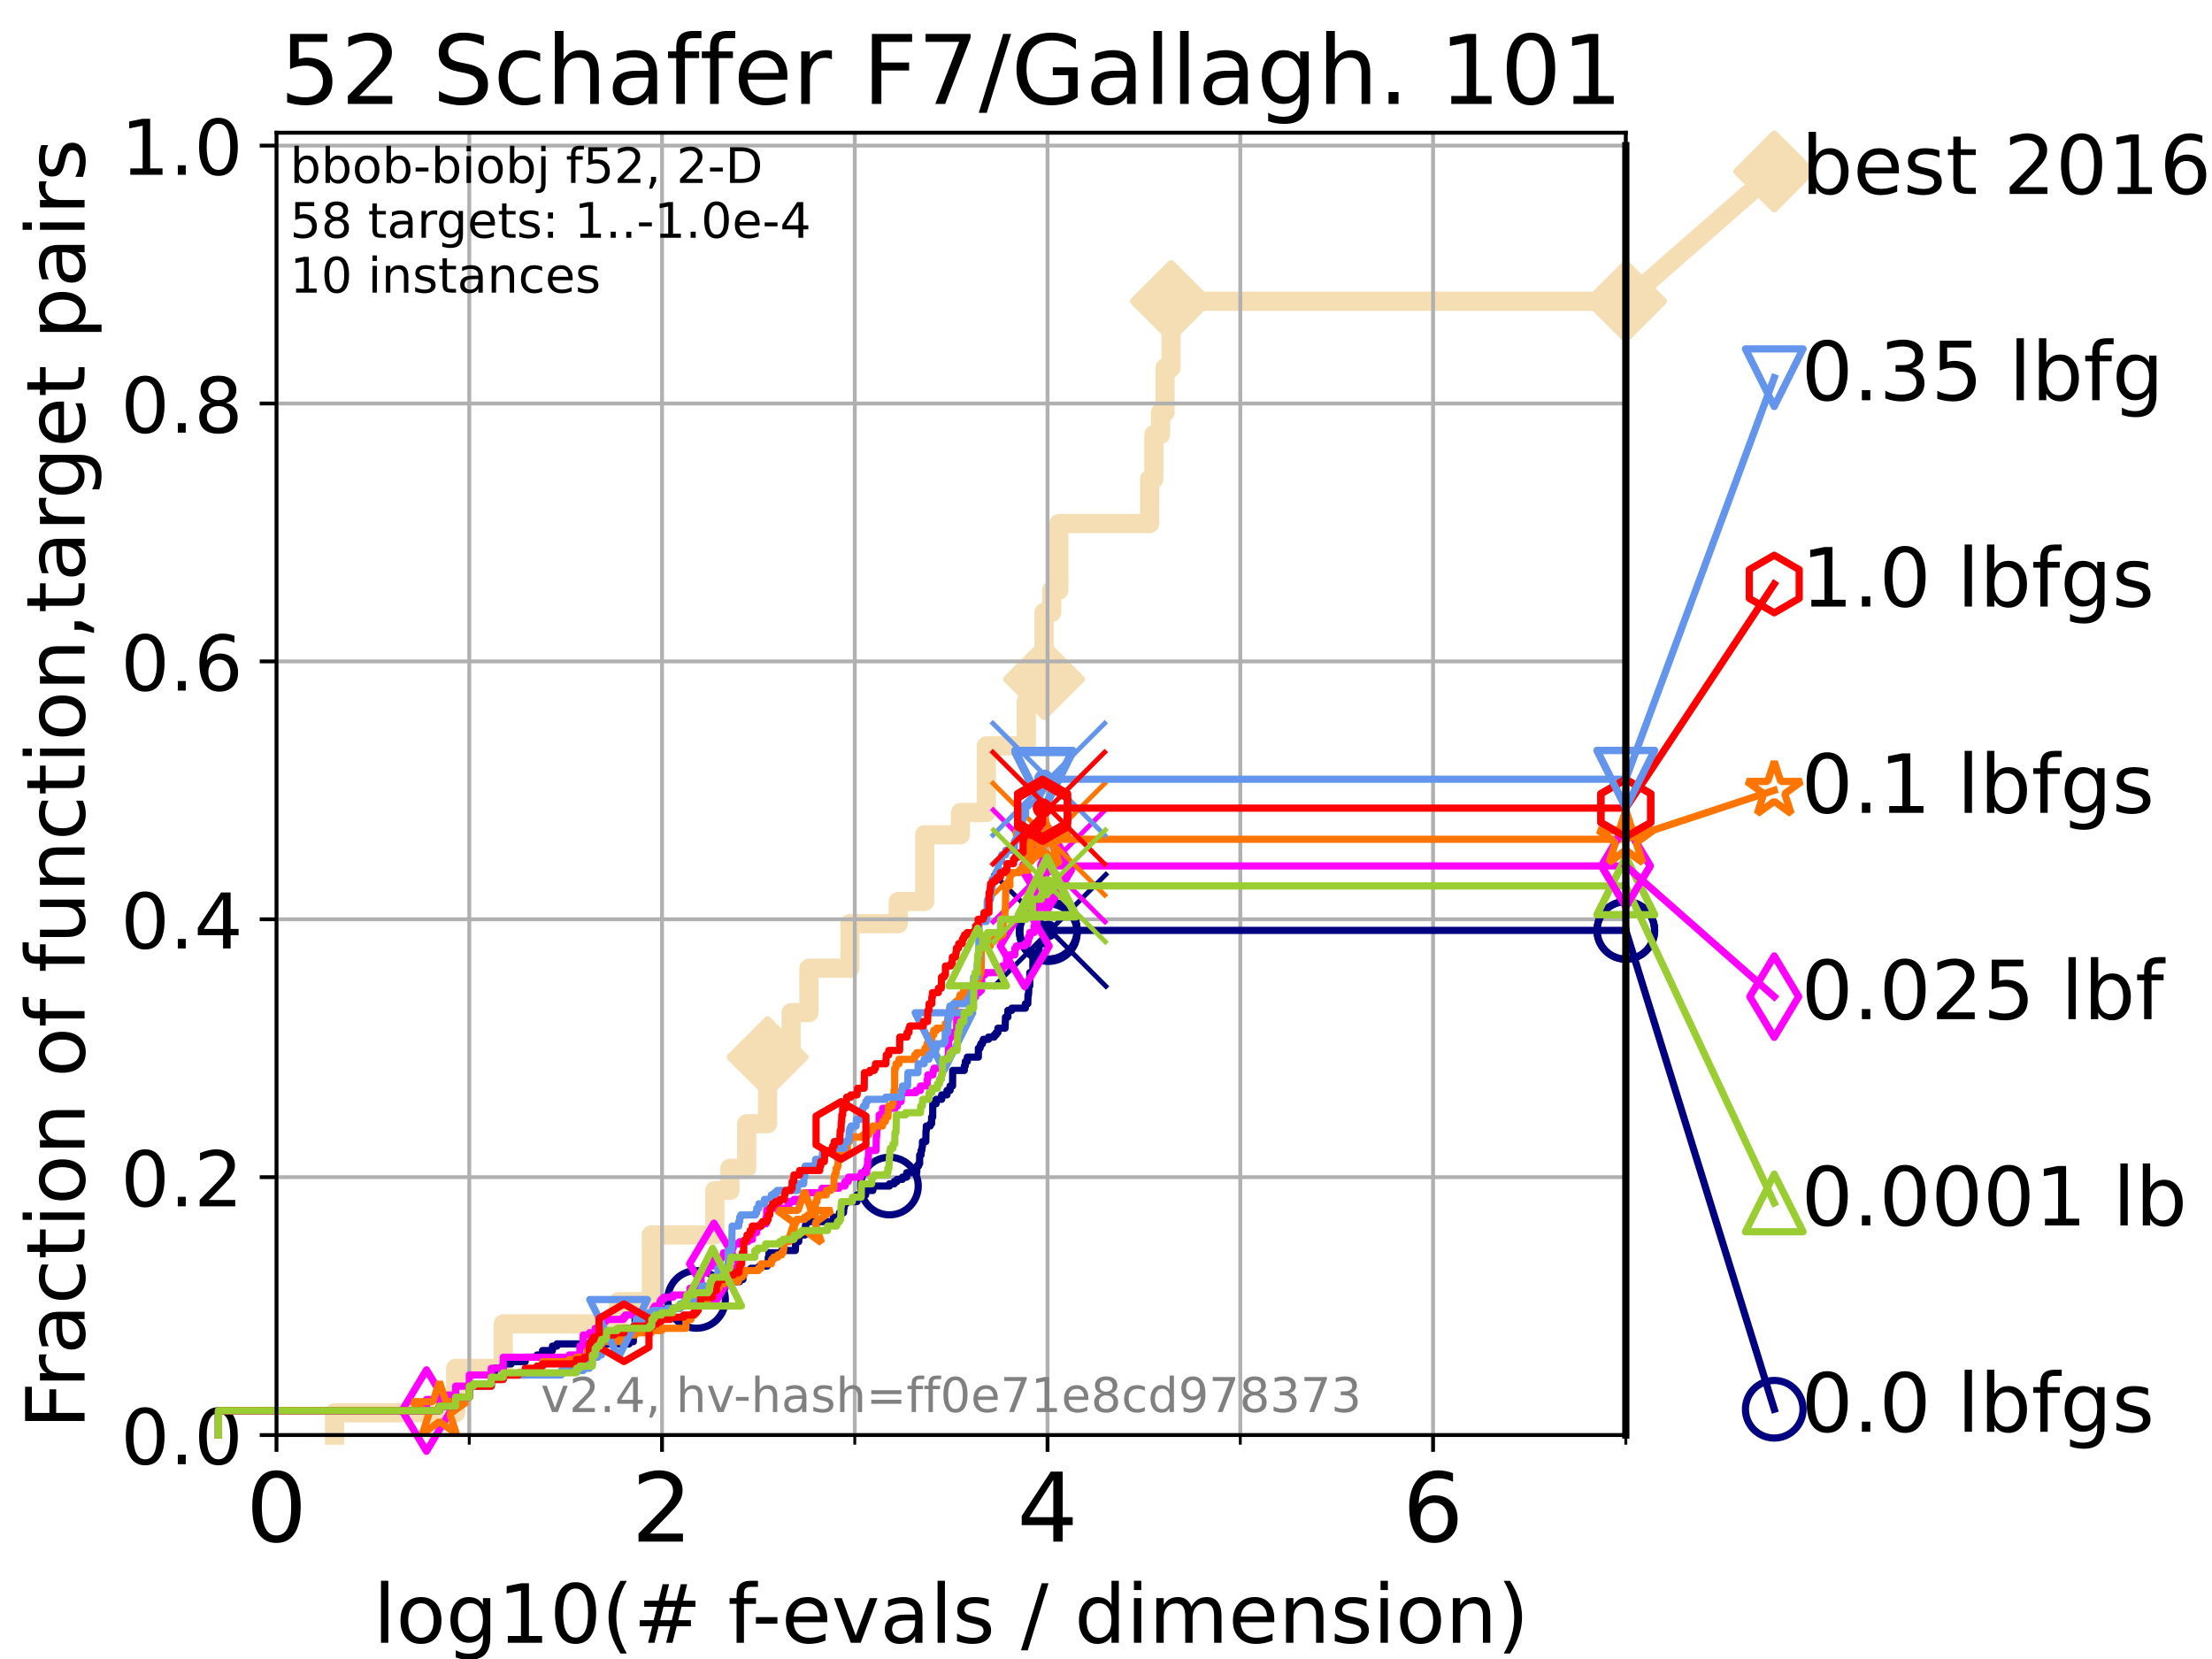 <?xml version="1.0" encoding="utf-8" standalone="no"?>
<!DOCTYPE svg PUBLIC "-//W3C//DTD SVG 1.1//EN"
  "http://www.w3.org/Graphics/SVG/1.1/DTD/svg11.dtd">
<!-- Created with matplotlib (https://matplotlib.org/) -->
<svg height="345.6pt" version="1.1" viewBox="0 0 460.8 345.6" width="460.8pt" xmlns="http://www.w3.org/2000/svg" xmlns:xlink="http://www.w3.org/1999/xlink">
 <defs>
  <style type="text/css">*{stroke-linecap:butt;stroke-linejoin:round;}</style>
 </defs>
 <g id="figure_1">
  <g id="patch_1">
   <path d="M 0 345.6 
L 460.8 345.6 
L 460.8 0 
L 0 0 
z
" style="fill:#ffffff;"/>
  </g>
  <g id="axes_1">
   <g id="patch_2">
    <path d="M 57.6 298.944 
L 338.688 298.944 
L 338.688 27.648 
L 57.6 27.648 
z
" style="fill:#ffffff;"/>
   </g>
   <g id="line2d_1">
    <path d="M 69.688 298.944 
L 69.688 294.313 
L 94.921 294.313 
L 94.921 285.05 
L 104.826 285.05 
L 104.826 275.788 
L 128.856 275.788 
L 128.856 271.157 
L 135.682 271.157 
L 135.682 257.263 
L 148.92 257.263 
L 148.92 248.001 
L 152.053 248.001 
L 152.053 243.37 
L 155.552 243.37 
L 155.552 234.107 
L 159.907 234.107 
L 159.907 220.214 
L 164.806 220.214 
L 164.806 210.951 
L 168.521 210.951 
L 168.521 201.689 
L 177.052 201.689 
L 177.052 192.426 
L 187.119 192.426 
L 187.119 187.795 
L 192.637 187.795 
L 192.637 173.901 
L 200.08 173.901 
L 200.08 169.27 
L 205.469 169.27 
L 205.469 155.377 
L 213.791 155.377 
L 213.791 146.114 
L 215.646 146.114 
L 215.646 141.483 
L 217.489 141.483 
L 217.489 127.589 
L 219.092 127.589 
L 219.092 122.958 
L 220.579 122.958 
L 220.579 109.065 
L 239.49 109.065 
L 239.49 99.802 
L 240.364 99.802 
L 240.364 90.54 
L 241.763 90.54 
L 241.763 85.909 
L 242.7 85.909 
L 242.7 76.646 
L 243.951 76.646 
L 243.951 62.753 
L 338.688 62.753 
" style="fill:none;stroke:#f5deb3;stroke-linecap:square;stroke-width:4;"/>
   </g>
   <g id="line2d_2">
    <defs>
     <path d="M 0 7.778 
L 7.778 0 
L 0 -7.778 
L -7.778 0 
z
" id="m7c7b79025d" style="stroke:#f5deb3;stroke-linejoin:miter;stroke-width:1.5;"/>
    </defs>
    <g>
     <use style="fill:#f5deb3;stroke:#f5deb3;stroke-linejoin:miter;stroke-width:1.5;" x="159.907" xlink:href="#m7c7b79025d" y="220.214"/>
     <use style="fill:#f5deb3;stroke:#f5deb3;stroke-linejoin:miter;stroke-width:1.5;" x="217.489" xlink:href="#m7c7b79025d" y="141.483"/>
     <use style="fill:#f5deb3;stroke:#f5deb3;stroke-linejoin:miter;stroke-width:1.5;" x="243.951" xlink:href="#m7c7b79025d" y="62.753"/>
     <use style="fill:#f5deb3;stroke:#f5deb3;stroke-linejoin:miter;stroke-width:1.5;" x="243.951" xlink:href="#m7c7b79025d" y="62.753"/>
     <use style="fill:#f5deb3;stroke:#f5deb3;stroke-linejoin:miter;stroke-width:1.5;" x="338.688" xlink:href="#m7c7b79025d" y="62.753"/>
    </g>
   </g>
   <g id="line2d_3">
    <path style="fill:none;stroke:#f5deb3;stroke-linecap:square;stroke-width:4;"/>
    <g/>
   </g>
   <g id="line2d_4">
    <path d="M 338.688 62.753 
L 369.608 35.706 
" style="fill:none;stroke:#f5deb3;stroke-linecap:square;stroke-width:4;"/>
    <g>
     <use style="fill:#f5deb3;stroke:#f5deb3;stroke-linejoin:miter;stroke-width:1.5;" x="338.688" xlink:href="#m7c7b79025d" y="62.753"/>
     <use style="fill:#f5deb3;stroke:#f5deb3;stroke-linejoin:miter;stroke-width:1.5;" x="369.608" xlink:href="#m7c7b79025d" y="35.706"/>
    </g>
   </g>
   <g id="matplotlib.axis_1">
    <g id="xtick_1">
     <g id="line2d_5">
      <path clip-path="url(#pad85862ff4)" d="M 57.6 298.944 
L 57.6 27.648 
" style="fill:none;stroke:#b0b0b0;stroke-linecap:square;stroke-width:0.8;"/>
     </g>
     <g id="line2d_6">
      <defs>
       <path d="M 0 0 
L 0 3.5 
" id="mcdfc0cfcea" style="stroke:#000000;stroke-width:0.8;"/>
      </defs>
      <g>
       <use style="stroke:#000000;stroke-width:0.8;" x="57.6" xlink:href="#mcdfc0cfcea" y="298.944"/>
      </g>
     </g>
     <g id="text_1">
      <!-- 0 -->
      <g transform="translate(51.237 321.141)scale(0.2 -0.2)">
       <defs>
        <path d="M 31.781 66.406 
Q 24.172 66.406 20.328 58.906 
Q 16.5 51.422 16.5 36.375 
Q 16.5 21.391 20.328 13.891 
Q 24.172 6.391 31.781 6.391 
Q 39.453 6.391 43.281 13.891 
Q 47.125 21.391 47.125 36.375 
Q 47.125 51.422 43.281 58.906 
Q 39.453 66.406 31.781 66.406 
z
M 31.781 74.219 
Q 44.047 74.219 50.516 64.516 
Q 56.984 54.828 56.984 36.375 
Q 56.984 17.969 50.516 8.266 
Q 44.047 -1.422 31.781 -1.422 
Q 19.531 -1.422 13.062 8.266 
Q 6.594 17.969 6.594 36.375 
Q 6.594 54.828 13.062 64.516 
Q 19.531 74.219 31.781 74.219 
z
" id="DejaVuSans-48"/>
       </defs>
       <use xlink:href="#DejaVuSans-48"/>
      </g>
     </g>
    </g>
    <g id="xtick_2">
     <g id="line2d_7">
      <path clip-path="url(#pad85862ff4)" d="M 137.911 298.944 
L 137.911 27.648 
" style="fill:none;stroke:#b0b0b0;stroke-linecap:square;stroke-width:0.8;"/>
     </g>
     <g id="line2d_8">
      <g>
       <use style="stroke:#000000;stroke-width:0.8;" x="137.911" xlink:href="#mcdfc0cfcea" y="298.944"/>
      </g>
     </g>
     <g id="text_2">
      <!-- 2 -->
      <g transform="translate(131.548 321.141)scale(0.2 -0.2)">
       <defs>
        <path d="M 19.188 8.297 
L 53.609 8.297 
L 53.609 0 
L 7.328 0 
L 7.328 8.297 
Q 12.938 14.109 22.625 23.891 
Q 32.328 33.688 34.812 36.531 
Q 39.547 41.844 41.422 45.531 
Q 43.312 49.219 43.312 52.781 
Q 43.312 58.594 39.234 62.25 
Q 35.156 65.922 28.609 65.922 
Q 23.969 65.922 18.812 64.312 
Q 13.672 62.703 7.812 59.422 
L 7.812 69.391 
Q 13.766 71.781 18.938 73 
Q 24.125 74.219 28.422 74.219 
Q 39.75 74.219 46.484 68.547 
Q 53.219 62.891 53.219 53.422 
Q 53.219 48.922 51.531 44.891 
Q 49.859 40.875 45.406 35.406 
Q 44.188 33.984 37.641 27.219 
Q 31.109 20.453 19.188 8.297 
z
" id="DejaVuSans-50"/>
       </defs>
       <use xlink:href="#DejaVuSans-50"/>
      </g>
     </g>
    </g>
    <g id="xtick_3">
     <g id="line2d_9">
      <path clip-path="url(#pad85862ff4)" d="M 218.222 298.944 
L 218.222 27.648 
" style="fill:none;stroke:#b0b0b0;stroke-linecap:square;stroke-width:0.8;"/>
     </g>
     <g id="line2d_10">
      <g>
       <use style="stroke:#000000;stroke-width:0.8;" x="218.222" xlink:href="#mcdfc0cfcea" y="298.944"/>
      </g>
     </g>
     <g id="text_3">
      <!-- 4 -->
      <g transform="translate(211.859 321.141)scale(0.2 -0.2)">
       <defs>
        <path d="M 37.797 64.312 
L 12.891 25.391 
L 37.797 25.391 
z
M 35.203 72.906 
L 47.609 72.906 
L 47.609 25.391 
L 58.016 25.391 
L 58.016 17.188 
L 47.609 17.188 
L 47.609 0 
L 37.797 0 
L 37.797 17.188 
L 4.891 17.188 
L 4.891 26.703 
z
" id="DejaVuSans-52"/>
       </defs>
       <use xlink:href="#DejaVuSans-52"/>
      </g>
     </g>
    </g>
    <g id="xtick_4">
     <g id="line2d_11">
      <path clip-path="url(#pad85862ff4)" d="M 298.533 298.944 
L 298.533 27.648 
" style="fill:none;stroke:#b0b0b0;stroke-linecap:square;stroke-width:0.8;"/>
     </g>
     <g id="line2d_12">
      <g>
       <use style="stroke:#000000;stroke-width:0.8;" x="298.533" xlink:href="#mcdfc0cfcea" y="298.944"/>
      </g>
     </g>
     <g id="text_4">
      <!-- 6 -->
      <g transform="translate(292.17 321.141)scale(0.2 -0.2)">
       <defs>
        <path d="M 33.016 40.375 
Q 26.375 40.375 22.484 35.828 
Q 18.609 31.297 18.609 23.391 
Q 18.609 15.531 22.484 10.953 
Q 26.375 6.391 33.016 6.391 
Q 39.656 6.391 43.531 10.953 
Q 47.406 15.531 47.406 23.391 
Q 47.406 31.297 43.531 35.828 
Q 39.656 40.375 33.016 40.375 
z
M 52.594 71.297 
L 52.594 62.312 
Q 48.875 64.062 45.094 64.984 
Q 41.312 65.922 37.594 65.922 
Q 27.828 65.922 22.672 59.328 
Q 17.531 52.734 16.797 39.406 
Q 19.672 43.656 24.016 45.922 
Q 28.375 48.188 33.594 48.188 
Q 44.578 48.188 50.953 41.516 
Q 57.328 34.859 57.328 23.391 
Q 57.328 12.156 50.688 5.359 
Q 44.047 -1.422 33.016 -1.422 
Q 20.359 -1.422 13.672 8.266 
Q 6.984 17.969 6.984 36.375 
Q 6.984 53.656 15.188 63.938 
Q 23.391 74.219 37.203 74.219 
Q 40.922 74.219 44.703 73.484 
Q 48.484 72.75 52.594 71.297 
z
" id="DejaVuSans-54"/>
       </defs>
       <use xlink:href="#DejaVuSans-54"/>
      </g>
     </g>
    </g>
    <g id="xtick_5">
     <g id="line2d_13">
      <path clip-path="url(#pad85862ff4)" d="M 97.755 298.944 
L 97.755 27.648 
" style="fill:none;stroke:#b0b0b0;stroke-linecap:square;stroke-width:0.8;"/>
     </g>
     <g id="line2d_14">
      <defs>
       <path d="M 0 0 
L 0 2 
" id="m663a11f144" style="stroke:#000000;stroke-width:0.6;"/>
      </defs>
      <g>
       <use style="stroke:#000000;stroke-width:0.6;" x="97.755" xlink:href="#m663a11f144" y="298.944"/>
      </g>
     </g>
    </g>
    <g id="xtick_6">
     <g id="line2d_15">
      <path clip-path="url(#pad85862ff4)" d="M 178.066 298.944 
L 178.066 27.648 
" style="fill:none;stroke:#b0b0b0;stroke-linecap:square;stroke-width:0.8;"/>
     </g>
     <g id="line2d_16">
      <g>
       <use style="stroke:#000000;stroke-width:0.6;" x="178.066" xlink:href="#m663a11f144" y="298.944"/>
      </g>
     </g>
    </g>
    <g id="xtick_7">
     <g id="line2d_17">
      <path clip-path="url(#pad85862ff4)" d="M 258.377 298.944 
L 258.377 27.648 
" style="fill:none;stroke:#b0b0b0;stroke-linecap:square;stroke-width:0.8;"/>
     </g>
     <g id="line2d_18">
      <g>
       <use style="stroke:#000000;stroke-width:0.6;" x="258.377" xlink:href="#m663a11f144" y="298.944"/>
      </g>
     </g>
    </g>
    <g id="xtick_8">
     <g id="line2d_19">
      <path clip-path="url(#pad85862ff4)" d="M 338.688 298.944 
L 338.688 27.648 
" style="fill:none;stroke:#b0b0b0;stroke-linecap:square;stroke-width:0.8;"/>
     </g>
     <g id="line2d_20">
      <g>
       <use style="stroke:#000000;stroke-width:0.6;" x="338.688" xlink:href="#m663a11f144" y="298.944"/>
      </g>
     </g>
    </g>
    <g id="text_5">
     <!-- log10(# f-evals / dimension) -->
     <g transform="translate(77.764 342.218)scale(0.17 -0.17)">
      <defs>
       <path d="M 9.422 75.984 
L 18.406 75.984 
L 18.406 0 
L 9.422 0 
z
" id="DejaVuSans-108"/>
       <path d="M 30.609 48.391 
Q 23.391 48.391 19.188 42.75 
Q 14.984 37.109 14.984 27.297 
Q 14.984 17.484 19.156 11.844 
Q 23.344 6.203 30.609 6.203 
Q 37.797 6.203 41.984 11.859 
Q 46.188 17.531 46.188 27.297 
Q 46.188 37.016 41.984 42.703 
Q 37.797 48.391 30.609 48.391 
z
M 30.609 56 
Q 42.328 56 49.016 48.375 
Q 55.719 40.766 55.719 27.297 
Q 55.719 13.875 49.016 6.219 
Q 42.328 -1.422 30.609 -1.422 
Q 18.844 -1.422 12.172 6.219 
Q 5.516 13.875 5.516 27.297 
Q 5.516 40.766 12.172 48.375 
Q 18.844 56 30.609 56 
z
" id="DejaVuSans-111"/>
       <path d="M 45.406 27.984 
Q 45.406 37.75 41.375 43.109 
Q 37.359 48.484 30.078 48.484 
Q 22.859 48.484 18.828 43.109 
Q 14.797 37.75 14.797 27.984 
Q 14.797 18.266 18.828 12.891 
Q 22.859 7.516 30.078 7.516 
Q 37.359 7.516 41.375 12.891 
Q 45.406 18.266 45.406 27.984 
z
M 54.391 6.781 
Q 54.391 -7.172 48.188 -13.984 
Q 42 -20.797 29.203 -20.797 
Q 24.469 -20.797 20.266 -20.094 
Q 16.062 -19.391 12.109 -17.922 
L 12.109 -9.188 
Q 16.062 -11.328 19.922 -12.344 
Q 23.781 -13.375 27.781 -13.375 
Q 36.625 -13.375 41.016 -8.766 
Q 45.406 -4.156 45.406 5.172 
L 45.406 9.625 
Q 42.625 4.781 38.281 2.391 
Q 33.938 0 27.875 0 
Q 17.828 0 11.672 7.656 
Q 5.516 15.328 5.516 27.984 
Q 5.516 40.672 11.672 48.328 
Q 17.828 56 27.875 56 
Q 33.938 56 38.281 53.609 
Q 42.625 51.219 45.406 46.391 
L 45.406 54.688 
L 54.391 54.688 
z
" id="DejaVuSans-103"/>
       <path d="M 12.406 8.297 
L 28.516 8.297 
L 28.516 63.922 
L 10.984 60.406 
L 10.984 69.391 
L 28.422 72.906 
L 38.281 72.906 
L 38.281 8.297 
L 54.391 8.297 
L 54.391 0 
L 12.406 0 
z
" id="DejaVuSans-49"/>
       <path d="M 31 75.875 
Q 24.469 64.656 21.281 53.656 
Q 18.109 42.672 18.109 31.391 
Q 18.109 20.125 21.312 9.062 
Q 24.516 -2 31 -13.188 
L 23.188 -13.188 
Q 15.875 -1.703 12.234 9.375 
Q 8.594 20.453 8.594 31.391 
Q 8.594 42.281 12.203 53.312 
Q 15.828 64.359 23.188 75.875 
z
" id="DejaVuSans-40"/>
       <path d="M 51.125 44 
L 36.922 44 
L 32.812 27.688 
L 47.125 27.688 
z
M 43.797 71.781 
L 38.719 51.516 
L 52.984 51.516 
L 58.109 71.781 
L 65.922 71.781 
L 60.891 51.516 
L 76.125 51.516 
L 76.125 44 
L 58.984 44 
L 54.984 27.688 
L 70.516 27.688 
L 70.516 20.219 
L 53.078 20.219 
L 48 0 
L 40.188 0 
L 45.219 20.219 
L 30.906 20.219 
L 25.875 0 
L 18.016 0 
L 23.094 20.219 
L 7.719 20.219 
L 7.719 27.688 
L 24.906 27.688 
L 29 44 
L 13.281 44 
L 13.281 51.516 
L 30.906 51.516 
L 35.891 71.781 
z
" id="DejaVuSans-35"/>
       <path id="DejaVuSans-32"/>
       <path d="M 37.109 75.984 
L 37.109 68.5 
L 28.516 68.5 
Q 23.688 68.5 21.797 66.547 
Q 19.922 64.594 19.922 59.516 
L 19.922 54.688 
L 34.719 54.688 
L 34.719 47.703 
L 19.922 47.703 
L 19.922 0 
L 10.891 0 
L 10.891 47.703 
L 2.297 47.703 
L 2.297 54.688 
L 10.891 54.688 
L 10.891 58.5 
Q 10.891 67.625 15.141 71.797 
Q 19.391 75.984 28.609 75.984 
z
" id="DejaVuSans-102"/>
       <path d="M 4.891 31.391 
L 31.203 31.391 
L 31.203 23.391 
L 4.891 23.391 
z
" id="DejaVuSans-45"/>
       <path d="M 56.203 29.594 
L 56.203 25.203 
L 14.891 25.203 
Q 15.484 15.922 20.484 11.062 
Q 25.484 6.203 34.422 6.203 
Q 39.594 6.203 44.453 7.469 
Q 49.312 8.734 54.109 11.281 
L 54.109 2.781 
Q 49.266 0.734 44.188 -0.344 
Q 39.109 -1.422 33.891 -1.422 
Q 20.797 -1.422 13.156 6.188 
Q 5.516 13.812 5.516 26.812 
Q 5.516 40.234 12.766 48.109 
Q 20.016 56 32.328 56 
Q 43.359 56 49.781 48.891 
Q 56.203 41.797 56.203 29.594 
z
M 47.219 32.234 
Q 47.125 39.594 43.094 43.984 
Q 39.062 48.391 32.422 48.391 
Q 24.906 48.391 20.391 44.141 
Q 15.875 39.891 15.188 32.172 
z
" id="DejaVuSans-101"/>
       <path d="M 2.984 54.688 
L 12.5 54.688 
L 29.594 8.797 
L 46.688 54.688 
L 56.203 54.688 
L 35.688 0 
L 23.484 0 
z
" id="DejaVuSans-118"/>
       <path d="M 34.281 27.484 
Q 23.391 27.484 19.188 25 
Q 14.984 22.516 14.984 16.5 
Q 14.984 11.719 18.141 8.906 
Q 21.297 6.109 26.703 6.109 
Q 34.188 6.109 38.703 11.406 
Q 43.219 16.703 43.219 25.484 
L 43.219 27.484 
z
M 52.203 31.203 
L 52.203 0 
L 43.219 0 
L 43.219 8.297 
Q 40.141 3.328 35.547 0.953 
Q 30.953 -1.422 24.312 -1.422 
Q 15.922 -1.422 10.953 3.297 
Q 6 8.016 6 15.922 
Q 6 25.141 12.172 29.828 
Q 18.359 34.516 30.609 34.516 
L 43.219 34.516 
L 43.219 35.406 
Q 43.219 41.609 39.141 45 
Q 35.062 48.391 27.688 48.391 
Q 23 48.391 18.547 47.266 
Q 14.109 46.141 10.016 43.891 
L 10.016 52.203 
Q 14.938 54.109 19.578 55.047 
Q 24.219 56 28.609 56 
Q 40.484 56 46.344 49.844 
Q 52.203 43.703 52.203 31.203 
z
" id="DejaVuSans-97"/>
       <path d="M 44.281 53.078 
L 44.281 44.578 
Q 40.484 46.531 36.375 47.5 
Q 32.281 48.484 27.875 48.484 
Q 21.188 48.484 17.844 46.438 
Q 14.5 44.391 14.5 40.281 
Q 14.5 37.156 16.891 35.375 
Q 19.281 33.594 26.516 31.984 
L 29.594 31.297 
Q 39.156 29.25 43.188 25.516 
Q 47.219 21.781 47.219 15.094 
Q 47.219 7.469 41.188 3.016 
Q 35.156 -1.422 24.609 -1.422 
Q 20.219 -1.422 15.453 -0.562 
Q 10.688 0.297 5.422 2 
L 5.422 11.281 
Q 10.406 8.688 15.234 7.391 
Q 20.062 6.109 24.812 6.109 
Q 31.156 6.109 34.562 8.281 
Q 37.984 10.453 37.984 14.406 
Q 37.984 18.062 35.516 20.016 
Q 33.062 21.969 24.703 23.781 
L 21.578 24.516 
Q 13.234 26.266 9.516 29.906 
Q 5.812 33.547 5.812 39.891 
Q 5.812 47.609 11.281 51.797 
Q 16.75 56 26.812 56 
Q 31.781 56 36.172 55.266 
Q 40.578 54.547 44.281 53.078 
z
" id="DejaVuSans-115"/>
       <path d="M 25.391 72.906 
L 33.688 72.906 
L 8.297 -9.281 
L 0 -9.281 
z
" id="DejaVuSans-47"/>
       <path d="M 45.406 46.391 
L 45.406 75.984 
L 54.391 75.984 
L 54.391 0 
L 45.406 0 
L 45.406 8.203 
Q 42.578 3.328 38.25 0.953 
Q 33.938 -1.422 27.875 -1.422 
Q 17.969 -1.422 11.734 6.484 
Q 5.516 14.406 5.516 27.297 
Q 5.516 40.188 11.734 48.094 
Q 17.969 56 27.875 56 
Q 33.938 56 38.25 53.625 
Q 42.578 51.266 45.406 46.391 
z
M 14.797 27.297 
Q 14.797 17.391 18.875 11.75 
Q 22.953 6.109 30.078 6.109 
Q 37.203 6.109 41.297 11.75 
Q 45.406 17.391 45.406 27.297 
Q 45.406 37.203 41.297 42.844 
Q 37.203 48.484 30.078 48.484 
Q 22.953 48.484 18.875 42.844 
Q 14.797 37.203 14.797 27.297 
z
" id="DejaVuSans-100"/>
       <path d="M 9.422 54.688 
L 18.406 54.688 
L 18.406 0 
L 9.422 0 
z
M 9.422 75.984 
L 18.406 75.984 
L 18.406 64.594 
L 9.422 64.594 
z
" id="DejaVuSans-105"/>
       <path d="M 52 44.188 
Q 55.375 50.25 60.062 53.125 
Q 64.75 56 71.094 56 
Q 79.641 56 84.281 50.016 
Q 88.922 44.047 88.922 33.016 
L 88.922 0 
L 79.891 0 
L 79.891 32.719 
Q 79.891 40.578 77.094 44.375 
Q 74.312 48.188 68.609 48.188 
Q 61.625 48.188 57.562 43.547 
Q 53.516 38.922 53.516 30.906 
L 53.516 0 
L 44.484 0 
L 44.484 32.719 
Q 44.484 40.625 41.703 44.406 
Q 38.922 48.188 33.109 48.188 
Q 26.219 48.188 22.156 43.531 
Q 18.109 38.875 18.109 30.906 
L 18.109 0 
L 9.078 0 
L 9.078 54.688 
L 18.109 54.688 
L 18.109 46.188 
Q 21.188 51.219 25.484 53.609 
Q 29.781 56 35.688 56 
Q 41.656 56 45.828 52.969 
Q 50 49.953 52 44.188 
z
" id="DejaVuSans-109"/>
       <path d="M 54.891 33.016 
L 54.891 0 
L 45.906 0 
L 45.906 32.719 
Q 45.906 40.484 42.875 44.328 
Q 39.844 48.188 33.797 48.188 
Q 26.516 48.188 22.312 43.547 
Q 18.109 38.922 18.109 30.906 
L 18.109 0 
L 9.078 0 
L 9.078 54.688 
L 18.109 54.688 
L 18.109 46.188 
Q 21.344 51.125 25.703 53.562 
Q 30.078 56 35.797 56 
Q 45.219 56 50.047 50.172 
Q 54.891 44.344 54.891 33.016 
z
" id="DejaVuSans-110"/>
       <path d="M 8.016 75.875 
L 15.828 75.875 
Q 23.141 64.359 26.781 53.312 
Q 30.422 42.281 30.422 31.391 
Q 30.422 20.453 26.781 9.375 
Q 23.141 -1.703 15.828 -13.188 
L 8.016 -13.188 
Q 14.5 -2 17.703 9.062 
Q 20.906 20.125 20.906 31.391 
Q 20.906 42.672 17.703 53.656 
Q 14.5 64.656 8.016 75.875 
z
" id="DejaVuSans-41"/>
      </defs>
      <use xlink:href="#DejaVuSans-108"/>
      <use x="27.783" xlink:href="#DejaVuSans-111"/>
      <use x="88.965" xlink:href="#DejaVuSans-103"/>
      <use x="152.441" xlink:href="#DejaVuSans-49"/>
      <use x="216.064" xlink:href="#DejaVuSans-48"/>
      <use x="279.688" xlink:href="#DejaVuSans-40"/>
      <use x="318.701" xlink:href="#DejaVuSans-35"/>
      <use x="402.49" xlink:href="#DejaVuSans-32"/>
      <use x="434.277" xlink:href="#DejaVuSans-102"/>
      <use x="463.982" xlink:href="#DejaVuSans-45"/>
      <use x="500.066" xlink:href="#DejaVuSans-101"/>
      <use x="561.59" xlink:href="#DejaVuSans-118"/>
      <use x="620.77" xlink:href="#DejaVuSans-97"/>
      <use x="682.049" xlink:href="#DejaVuSans-108"/>
      <use x="709.832" xlink:href="#DejaVuSans-115"/>
      <use x="761.932" xlink:href="#DejaVuSans-32"/>
      <use x="793.719" xlink:href="#DejaVuSans-47"/>
      <use x="827.41" xlink:href="#DejaVuSans-32"/>
      <use x="859.197" xlink:href="#DejaVuSans-100"/>
      <use x="922.674" xlink:href="#DejaVuSans-105"/>
      <use x="950.457" xlink:href="#DejaVuSans-109"/>
      <use x="1047.869" xlink:href="#DejaVuSans-101"/>
      <use x="1109.393" xlink:href="#DejaVuSans-110"/>
      <use x="1172.771" xlink:href="#DejaVuSans-115"/>
      <use x="1224.871" xlink:href="#DejaVuSans-105"/>
      <use x="1252.654" xlink:href="#DejaVuSans-111"/>
      <use x="1313.836" xlink:href="#DejaVuSans-110"/>
      <use x="1377.215" xlink:href="#DejaVuSans-41"/>
     </g>
    </g>
   </g>
   <g id="matplotlib.axis_2">
    <g id="ytick_1">
     <g id="line2d_21">
      <path clip-path="url(#pad85862ff4)" d="M 57.6 298.944 
L 338.688 298.944 
" style="fill:none;stroke:#b0b0b0;stroke-linecap:square;stroke-width:0.8;"/>
     </g>
     <g id="line2d_22">
      <defs>
       <path d="M 0 0 
L -3.5 0 
" id="m488edc6c70" style="stroke:#000000;stroke-width:0.8;"/>
      </defs>
      <g>
       <use style="stroke:#000000;stroke-width:0.8;" x="57.6" xlink:href="#m488edc6c70" y="298.944"/>
      </g>
     </g>
     <g id="text_6">
      <!-- 0.0 -->
      <g transform="translate(25.155 305.023)scale(0.16 -0.16)">
       <defs>
        <path d="M 10.688 12.406 
L 21 12.406 
L 21 0 
L 10.688 0 
z
" id="DejaVuSans-46"/>
       </defs>
       <use xlink:href="#DejaVuSans-48"/>
       <use x="63.623" xlink:href="#DejaVuSans-46"/>
       <use x="95.41" xlink:href="#DejaVuSans-48"/>
      </g>
     </g>
    </g>
    <g id="ytick_2">
     <g id="line2d_23">
      <path clip-path="url(#pad85862ff4)" d="M 57.6 245.222 
L 338.688 245.222 
" style="fill:none;stroke:#b0b0b0;stroke-linecap:square;stroke-width:0.8;"/>
     </g>
     <g id="line2d_24">
      <g>
       <use style="stroke:#000000;stroke-width:0.8;" x="57.6" xlink:href="#m488edc6c70" y="245.222"/>
      </g>
     </g>
     <g id="text_7">
      <!-- 0.2 -->
      <g transform="translate(25.155 251.301)scale(0.16 -0.16)">
       <use xlink:href="#DejaVuSans-48"/>
       <use x="63.623" xlink:href="#DejaVuSans-46"/>
       <use x="95.41" xlink:href="#DejaVuSans-50"/>
      </g>
     </g>
    </g>
    <g id="ytick_3">
     <g id="line2d_25">
      <path clip-path="url(#pad85862ff4)" d="M 57.6 191.5 
L 338.688 191.5 
" style="fill:none;stroke:#b0b0b0;stroke-linecap:square;stroke-width:0.8;"/>
     </g>
     <g id="line2d_26">
      <g>
       <use style="stroke:#000000;stroke-width:0.8;" x="57.6" xlink:href="#m488edc6c70" y="191.5"/>
      </g>
     </g>
     <g id="text_8">
      <!-- 0.4 -->
      <g transform="translate(25.155 197.579)scale(0.16 -0.16)">
       <use xlink:href="#DejaVuSans-48"/>
       <use x="63.623" xlink:href="#DejaVuSans-46"/>
       <use x="95.41" xlink:href="#DejaVuSans-52"/>
      </g>
     </g>
    </g>
    <g id="ytick_4">
     <g id="line2d_27">
      <path clip-path="url(#pad85862ff4)" d="M 57.6 137.778 
L 338.688 137.778 
" style="fill:none;stroke:#b0b0b0;stroke-linecap:square;stroke-width:0.8;"/>
     </g>
     <g id="line2d_28">
      <g>
       <use style="stroke:#000000;stroke-width:0.8;" x="57.6" xlink:href="#m488edc6c70" y="137.778"/>
      </g>
     </g>
     <g id="text_9">
      <!-- 0.6 -->
      <g transform="translate(25.155 143.857)scale(0.16 -0.16)">
       <use xlink:href="#DejaVuSans-48"/>
       <use x="63.623" xlink:href="#DejaVuSans-46"/>
       <use x="95.41" xlink:href="#DejaVuSans-54"/>
      </g>
     </g>
    </g>
    <g id="ytick_5">
     <g id="line2d_29">
      <path clip-path="url(#pad85862ff4)" d="M 57.6 84.056 
L 338.688 84.056 
" style="fill:none;stroke:#b0b0b0;stroke-linecap:square;stroke-width:0.8;"/>
     </g>
     <g id="line2d_30">
      <g>
       <use style="stroke:#000000;stroke-width:0.8;" x="57.6" xlink:href="#m488edc6c70" y="84.056"/>
      </g>
     </g>
     <g id="text_10">
      <!-- 0.8 -->
      <g transform="translate(25.155 90.135)scale(0.16 -0.16)">
       <defs>
        <path d="M 31.781 34.625 
Q 24.75 34.625 20.719 30.859 
Q 16.703 27.094 16.703 20.516 
Q 16.703 13.922 20.719 10.156 
Q 24.75 6.391 31.781 6.391 
Q 38.812 6.391 42.859 10.172 
Q 46.922 13.969 46.922 20.516 
Q 46.922 27.094 42.891 30.859 
Q 38.875 34.625 31.781 34.625 
z
M 21.922 38.812 
Q 15.578 40.375 12.031 44.719 
Q 8.5 49.078 8.5 55.328 
Q 8.5 64.062 14.719 69.141 
Q 20.953 74.219 31.781 74.219 
Q 42.672 74.219 48.875 69.141 
Q 55.078 64.062 55.078 55.328 
Q 55.078 49.078 51.531 44.719 
Q 48 40.375 41.703 38.812 
Q 48.828 37.156 52.797 32.312 
Q 56.781 27.484 56.781 20.516 
Q 56.781 9.906 50.312 4.234 
Q 43.844 -1.422 31.781 -1.422 
Q 19.734 -1.422 13.25 4.234 
Q 6.781 9.906 6.781 20.516 
Q 6.781 27.484 10.781 32.312 
Q 14.797 37.156 21.922 38.812 
z
M 18.312 54.391 
Q 18.312 48.734 21.844 45.562 
Q 25.391 42.391 31.781 42.391 
Q 38.141 42.391 41.719 45.562 
Q 45.312 48.734 45.312 54.391 
Q 45.312 60.062 41.719 63.234 
Q 38.141 66.406 31.781 66.406 
Q 25.391 66.406 21.844 63.234 
Q 18.312 60.062 18.312 54.391 
z
" id="DejaVuSans-56"/>
       </defs>
       <use xlink:href="#DejaVuSans-48"/>
       <use x="63.623" xlink:href="#DejaVuSans-46"/>
       <use x="95.41" xlink:href="#DejaVuSans-56"/>
      </g>
     </g>
    </g>
    <g id="ytick_6">
     <g id="line2d_31">
      <path clip-path="url(#pad85862ff4)" d="M 57.6 30.334 
L 338.688 30.334 
" style="fill:none;stroke:#b0b0b0;stroke-linecap:square;stroke-width:0.8;"/>
     </g>
     <g id="line2d_32">
      <g>
       <use style="stroke:#000000;stroke-width:0.8;" x="57.6" xlink:href="#m488edc6c70" y="30.334"/>
      </g>
     </g>
     <g id="text_11">
      <!-- 1.0 -->
      <g transform="translate(25.155 36.413)scale(0.16 -0.16)">
       <use xlink:href="#DejaVuSans-49"/>
       <use x="63.623" xlink:href="#DejaVuSans-46"/>
       <use x="95.41" xlink:href="#DejaVuSans-48"/>
      </g>
     </g>
    </g>
    <g id="text_12">
     <!-- Fraction of function,target pairs -->
     <g transform="translate(17.62 297.681)rotate(-90)scale(0.17 -0.17)">
      <defs>
       <path d="M 9.812 72.906 
L 51.703 72.906 
L 51.703 64.594 
L 19.672 64.594 
L 19.672 43.109 
L 48.578 43.109 
L 48.578 34.812 
L 19.672 34.812 
L 19.672 0 
L 9.812 0 
z
" id="DejaVuSans-70"/>
       <path d="M 41.109 46.297 
Q 39.594 47.172 37.812 47.578 
Q 36.031 48 33.891 48 
Q 26.266 48 22.188 43.047 
Q 18.109 38.094 18.109 28.812 
L 18.109 0 
L 9.078 0 
L 9.078 54.688 
L 18.109 54.688 
L 18.109 46.188 
Q 20.953 51.172 25.484 53.578 
Q 30.031 56 36.531 56 
Q 37.453 56 38.578 55.875 
Q 39.703 55.766 41.062 55.516 
z
" id="DejaVuSans-114"/>
       <path d="M 48.781 52.594 
L 48.781 44.188 
Q 44.969 46.297 41.141 47.344 
Q 37.312 48.391 33.406 48.391 
Q 24.656 48.391 19.812 42.844 
Q 14.984 37.312 14.984 27.297 
Q 14.984 17.281 19.812 11.734 
Q 24.656 6.203 33.406 6.203 
Q 37.312 6.203 41.141 7.25 
Q 44.969 8.297 48.781 10.406 
L 48.781 2.094 
Q 45.016 0.344 40.984 -0.531 
Q 36.969 -1.422 32.422 -1.422 
Q 20.062 -1.422 12.781 6.344 
Q 5.516 14.109 5.516 27.297 
Q 5.516 40.672 12.859 48.328 
Q 20.219 56 33.016 56 
Q 37.156 56 41.109 55.141 
Q 45.062 54.297 48.781 52.594 
z
" id="DejaVuSans-99"/>
       <path d="M 18.312 70.219 
L 18.312 54.688 
L 36.812 54.688 
L 36.812 47.703 
L 18.312 47.703 
L 18.312 18.016 
Q 18.312 11.328 20.141 9.422 
Q 21.969 7.516 27.594 7.516 
L 36.812 7.516 
L 36.812 0 
L 27.594 0 
Q 17.188 0 13.234 3.875 
Q 9.281 7.766 9.281 18.016 
L 9.281 47.703 
L 2.688 47.703 
L 2.688 54.688 
L 9.281 54.688 
L 9.281 70.219 
z
" id="DejaVuSans-116"/>
       <path d="M 8.5 21.578 
L 8.5 54.688 
L 17.484 54.688 
L 17.484 21.922 
Q 17.484 14.156 20.5 10.266 
Q 23.531 6.391 29.594 6.391 
Q 36.859 6.391 41.078 11.031 
Q 45.312 15.672 45.312 23.688 
L 45.312 54.688 
L 54.297 54.688 
L 54.297 0 
L 45.312 0 
L 45.312 8.406 
Q 42.047 3.422 37.719 1 
Q 33.406 -1.422 27.688 -1.422 
Q 18.266 -1.422 13.375 4.438 
Q 8.5 10.297 8.5 21.578 
z
M 31.109 56 
z
" id="DejaVuSans-117"/>
       <path d="M 11.719 12.406 
L 22.016 12.406 
L 22.016 4 
L 14.016 -11.625 
L 7.719 -11.625 
L 11.719 4 
z
" id="DejaVuSans-44"/>
       <path d="M 18.109 8.203 
L 18.109 -20.797 
L 9.078 -20.797 
L 9.078 54.688 
L 18.109 54.688 
L 18.109 46.391 
Q 20.953 51.266 25.266 53.625 
Q 29.594 56 35.594 56 
Q 45.562 56 51.781 48.094 
Q 58.016 40.188 58.016 27.297 
Q 58.016 14.406 51.781 6.484 
Q 45.562 -1.422 35.594 -1.422 
Q 29.594 -1.422 25.266 0.953 
Q 20.953 3.328 18.109 8.203 
z
M 48.688 27.297 
Q 48.688 37.203 44.609 42.844 
Q 40.531 48.484 33.406 48.484 
Q 26.266 48.484 22.188 42.844 
Q 18.109 37.203 18.109 27.297 
Q 18.109 17.391 22.188 11.75 
Q 26.266 6.109 33.406 6.109 
Q 40.531 6.109 44.609 11.75 
Q 48.688 17.391 48.688 27.297 
z
" id="DejaVuSans-112"/>
      </defs>
      <use xlink:href="#DejaVuSans-70"/>
      <use x="50.27" xlink:href="#DejaVuSans-114"/>
      <use x="91.383" xlink:href="#DejaVuSans-97"/>
      <use x="152.662" xlink:href="#DejaVuSans-99"/>
      <use x="207.643" xlink:href="#DejaVuSans-116"/>
      <use x="246.852" xlink:href="#DejaVuSans-105"/>
      <use x="274.635" xlink:href="#DejaVuSans-111"/>
      <use x="335.816" xlink:href="#DejaVuSans-110"/>
      <use x="399.195" xlink:href="#DejaVuSans-32"/>
      <use x="430.982" xlink:href="#DejaVuSans-111"/>
      <use x="492.164" xlink:href="#DejaVuSans-102"/>
      <use x="527.369" xlink:href="#DejaVuSans-32"/>
      <use x="559.156" xlink:href="#DejaVuSans-102"/>
      <use x="594.361" xlink:href="#DejaVuSans-117"/>
      <use x="657.74" xlink:href="#DejaVuSans-110"/>
      <use x="721.119" xlink:href="#DejaVuSans-99"/>
      <use x="776.1" xlink:href="#DejaVuSans-116"/>
      <use x="815.309" xlink:href="#DejaVuSans-105"/>
      <use x="843.092" xlink:href="#DejaVuSans-111"/>
      <use x="904.273" xlink:href="#DejaVuSans-110"/>
      <use x="967.652" xlink:href="#DejaVuSans-44"/>
      <use x="999.439" xlink:href="#DejaVuSans-116"/>
      <use x="1038.648" xlink:href="#DejaVuSans-97"/>
      <use x="1099.928" xlink:href="#DejaVuSans-114"/>
      <use x="1139.291" xlink:href="#DejaVuSans-103"/>
      <use x="1202.768" xlink:href="#DejaVuSans-101"/>
      <use x="1264.291" xlink:href="#DejaVuSans-116"/>
      <use x="1303.5" xlink:href="#DejaVuSans-32"/>
      <use x="1335.287" xlink:href="#DejaVuSans-112"/>
      <use x="1398.764" xlink:href="#DejaVuSans-97"/>
      <use x="1460.043" xlink:href="#DejaVuSans-105"/>
      <use x="1487.826" xlink:href="#DejaVuSans-114"/>
      <use x="1528.939" xlink:href="#DejaVuSans-115"/>
     </g>
    </g>
   </g>
   <g id="line2d_33">
    <defs>
     <path d="M 0 1.5 
C 0.398 1.5 0.779 1.342 1.061 1.061 
C 1.342 0.779 1.5 0.398 1.5 0 
C 1.5 -0.398 1.342 -0.779 1.061 -1.061 
C 0.779 -1.342 0.398 -1.5 0 -1.5 
C -0.398 -1.5 -0.779 -1.342 -1.061 -1.061 
C -1.342 -0.779 -1.5 -0.398 -1.5 0 
C -1.5 0.398 -1.342 0.779 -1.061 1.061 
C -0.779 1.342 -0.398 1.5 0 1.5 
z
" id="m4d6ccd752f" style="stroke:#f5deb3;"/>
    </defs>
    <g>
     <use style="fill:#f5deb3;stroke:#f5deb3;" x="243.951" xlink:href="#m4d6ccd752f" y="62.753"/>
     <use style="fill:#f5deb3;stroke:#f5deb3;" x="243.951" xlink:href="#m4d6ccd752f" y="62.753"/>
    </g>
   </g>
   <g id="line2d_34">
    <defs>
     <path d="M 0 1.5 
C 0.398 1.5 0.779 1.342 1.061 1.061 
C 1.342 0.779 1.5 0.398 1.5 0 
C 1.5 -0.398 1.342 -0.779 1.061 -1.061 
C 0.779 -1.342 0.398 -1.5 0 -1.5 
C -0.398 -1.5 -0.779 -1.342 -1.061 -1.061 
C -1.342 -0.779 -1.5 -0.398 -1.5 0 
C -1.5 0.398 -1.342 0.779 -1.061 1.061 
C -0.779 1.342 -0.398 1.5 0 1.5 
z
" id="m1389738cf9" style="stroke:#000080;"/>
    </defs>
    <g>
     <use style="fill:#000080;stroke:#000080;" x="218.394" xlink:href="#m1389738cf9" y="193.816"/>
     <use style="fill:#000080;stroke:#000080;" x="218.394" xlink:href="#m1389738cf9" y="193.816"/>
    </g>
   </g>
   <g id="line2d_35">
    <path d="M 45.512 298.944 
L 45.512 293.85 
L 91.535 293.85 
L 91.535 292.923 
L 94.921 292.923 
L 94.921 291.071 
L 97.755 291.071 
L 97.755 288.755 
L 102.331 288.755 
L 102.331 287.366 
L 102.989 287.366 
L 102.989 285.05 
L 104.826 285.05 
L 104.826 284.124 
L 106.489 284.124 
L 106.489 283.661 
L 109.402 283.661 
L 109.402 282.735 
L 111.897 282.735 
L 111.897 282.272 
L 113.023 282.272 
L 113.023 281.345 
L 115.077 281.345 
L 115.077 280.419 
L 116.02 280.419 
L 116.02 279.956 
L 131.056 279.956 
L 131.056 279.493 
L 131.938 279.493 
L 131.938 277.64 
L 132.303 277.64 
L 132.303 273.935 
L 136.645 273.935 
L 136.645 273.472 
L 137.559 273.472 
L 137.559 273.009 
L 138.845 273.009 
L 138.845 272.546 
L 141.592 272.546 
L 141.592 272.083 
L 142.62 272.083 
L 142.62 271.62 
L 143.015 271.62 
L 143.015 271.157 
L 144.748 271.157 
L 144.748 270.694 
L 145.098 270.694 
L 145.098 270.231 
L 145.61 270.231 
L 145.61 269.304 
L 150.344 269.304 
L 150.344 268.378 
L 150.974 268.378 
L 150.974 267.915 
L 151.219 267.915 
L 151.219 266.989 
L 154.098 266.989 
L 154.098 266.526 
L 154.774 266.526 
L 154.774 265.136 
L 154.906 265.136 
L 154.906 264.673 
L 156.418 264.673 
L 156.418 264.21 
L 158.195 264.21 
L 158.195 263.747 
L 159.833 263.747 
L 159.833 263.284 
L 159.981 263.284 
L 160.055 261.894 
L 160.201 261.894 
L 160.201 260.968 
L 162.834 260.968 
L 162.834 260.505 
L 165.679 260.505 
L 165.768 258.653 
L 166.392 258.653 
L 166.392 257.726 
L 166.561 257.726 
L 166.561 257.263 
L 167.688 257.263 
L 167.767 255.411 
L 167.877 255.411 
L 167.877 254.484 
L 173.621 254.484 
L 173.621 253.558 
L 174.838 253.558 
L 174.869 252.632 
L 175.718 252.632 
L 175.748 251.706 
L 175.837 251.706 
L 175.946 250.779 
L 176.239 250.779 
L 176.239 250.316 
L 178.531 250.316 
L 178.548 248.927 
L 180.328 248.927 
L 180.328 248.001 
L 181.825 248.001 
L 181.825 247.075 
L 185.288 247.075 
L 185.288 246.611 
L 186.295 246.611 
L 186.295 246.148 
L 186.857 246.148 
L 186.857 245.685 
L 187.989 245.685 
L 187.989 245.222 
L 188.875 245.222 
L 188.875 244.296 
L 190.972 244.296 
L 191.009 242.906 
L 191.346 242.906 
L 191.346 242.443 
L 191.573 242.443 
L 191.585 240.591 
L 191.876 240.591 
L 191.876 239.665 
L 192.025 239.665 
L 192.131 238.738 
L 192.166 238.738 
L 192.166 237.812 
L 192.859 237.812 
L 192.903 235.496 
L 192.97 235.496 
L 192.97 234.57 
L 193.772 234.57 
L 193.772 234.107 
L 194.063 234.107 
L 194.074 232.718 
L 194.292 232.718 
L 194.312 229.939 
L 195.009 229.939 
L 195.009 229.013 
L 196.171 229.013 
L 196.171 228.087 
L 197.269 228.087 
L 197.269 227.16 
L 197.918 227.16 
L 197.918 226.234 
L 198.432 226.234 
L 198.465 222.992 
L 200.878 222.992 
L 200.892 222.066 
L 201.087 222.066 
L 201.087 221.14 
L 201.508 221.14 
L 201.508 220.214 
L 203.811 220.214 
L 203.817 218.361 
L 204.162 218.361 
L 204.162 217.898 
L 204.318 217.898 
L 204.318 217.435 
L 204.663 217.435 
L 204.663 216.972 
L 204.842 216.972 
L 204.842 216.509 
L 205.923 216.509 
L 205.923 216.045 
L 207.112 216.045 
L 207.112 215.582 
L 207.513 215.582 
L 207.513 215.119 
L 207.878 215.119 
L 207.878 214.193 
L 209.373 214.193 
L 209.468 211.877 
L 209.957 211.877 
L 209.957 210.488 
L 210.76 210.488 
L 210.76 210.025 
L 213.601 210.025 
L 213.601 209.099 
L 214.11 209.099 
L 214.153 207.246 
L 214.259 207.246 
L 214.338 205.394 
L 214.516 205.394 
L 214.525 202.615 
L 215.162 202.615 
L 215.175 198.447 
L 216.433 198.447 
L 216.465 196.594 
L 217.616 196.594 
L 217.66 195.205 
L 218.379 195.205 
L 218.394 193.816 
L 338.688 193.816 
L 338.688 193.816 
" style="fill:none;stroke:#000080;stroke-linecap:square;stroke-width:1.5;"/>
   </g>
   <g id="line2d_36">
    <defs>
     <path d="M 0 6 
C 1.591 6 3.117 5.368 4.243 4.243 
C 5.368 3.117 6 1.591 6 0 
C 6 -1.591 5.368 -3.117 4.243 -4.243 
C 3.117 -5.368 1.591 -6 0 -6 
C -1.591 -6 -3.117 -5.368 -4.243 -4.243 
C -5.368 -3.117 -6 -1.591 -6 0 
C -6 1.591 -5.368 3.117 -4.243 4.243 
C -3.117 5.368 -1.591 6 0 6 
z
" id="mcfcbdf9ae0" style="stroke:#000080;stroke-width:1.5;"/>
    </defs>
    <g>
     <use style="fill-opacity:0;stroke:#000080;stroke-width:1.5;" x="145.098" xlink:href="#mcfcbdf9ae0" y="270.694"/>
     <use style="fill-opacity:0;stroke:#000080;stroke-width:1.5;" x="185.288" xlink:href="#mcfcbdf9ae0" y="247.075"/>
     <use style="fill-opacity:0;stroke:#000080;stroke-width:1.5;" x="218.394" xlink:href="#mcfcbdf9ae0" y="194.279"/>
     <use style="fill-opacity:0;stroke:#000080;stroke-width:1.5;" x="218.394" xlink:href="#mcfcbdf9ae0" y="193.816"/>
     <use style="fill-opacity:0;stroke:#000080;stroke-width:1.5;" x="218.394" xlink:href="#mcfcbdf9ae0" y="193.816"/>
     <use style="fill-opacity:0;stroke:#000080;stroke-width:1.5;" x="338.688" xlink:href="#mcfcbdf9ae0" y="193.816"/>
    </g>
   </g>
   <g id="line2d_37">
    <path style="fill:none;stroke:#000080;stroke-linecap:square;stroke-width:1.5;"/>
    <g/>
   </g>
   <g id="line2d_38">
    <path clip-path="url(#pad85862ff4)" d="M 218.73 193.816 
" style="fill:none;stroke:#000080;stroke-linecap:square;stroke-width:1.5;"/>
    <defs>
     <path d="M -12 12 
L 12 -12 
M -12 -12 
L 12 12 
" id="m926af44c42" style="stroke:#000080;"/>
    </defs>
    <g clip-path="url(#pad85862ff4)">
     <use style="fill:#000080;stroke:#000080;" x="218.73" xlink:href="#m926af44c42" y="193.816"/>
    </g>
   </g>
   <g id="line2d_39">
    <defs>
     <path d="M 0 1.5 
C 0.398 1.5 0.779 1.342 1.061 1.061 
C 1.342 0.779 1.5 0.398 1.5 0 
C 1.5 -0.398 1.342 -0.779 1.061 -1.061 
C 0.779 -1.342 0.398 -1.5 0 -1.5 
C -0.398 -1.5 -0.779 -1.342 -1.061 -1.061 
C -1.342 -0.779 -1.5 -0.398 -1.5 0 
C -1.5 0.398 -1.342 0.779 -1.061 1.061 
C -0.779 1.342 -0.398 1.5 0 1.5 
z
" id="m79c7822f7d" style="stroke:#ff00ff;"/>
    </defs>
    <g>
     <use style="fill:#ff00ff;stroke:#ff00ff;" x="218.085" xlink:href="#m79c7822f7d" y="180.385"/>
     <use style="fill:#ff00ff;stroke:#ff00ff;" x="218.085" xlink:href="#m79c7822f7d" y="180.385"/>
    </g>
   </g>
   <g id="line2d_40">
    <path d="M 45.512 298.944 
L 45.512 293.85 
L 88.847 293.85 
L 88.847 291.534 
L 91.535 291.534 
L 91.535 290.608 
L 94.921 290.608 
L 94.921 288.755 
L 97.755 288.755 
L 97.755 286.44 
L 102.331 286.44 
L 102.331 285.05 
L 104.826 285.05 
L 104.826 282.735 
L 118.577 282.735 
L 118.577 282.272 
L 120.806 282.272 
L 120.806 280.419 
L 121.49 280.419 
L 121.49 278.104 
L 122.782 278.104 
L 122.782 277.64 
L 123.985 277.64 
L 123.985 276.714 
L 125.111 276.714 
L 125.111 275.788 
L 125.648 275.788 
L 125.648 275.325 
L 126.168 275.325 
L 126.168 274.862 
L 129.853 274.862 
L 129.853 274.399 
L 130.264 274.399 
L 130.264 273.935 
L 135.482 273.935 
L 135.482 273.472 
L 136.073 273.472 
L 136.073 272.546 
L 136.362 272.546 
L 136.362 272.083 
L 137.469 272.083 
L 137.469 271.157 
L 137.736 271.157 
L 137.736 270.694 
L 138.256 270.694 
L 138.256 270.231 
L 140.196 270.231 
L 140.196 269.767 
L 143.716 269.767 
L 143.716 268.378 
L 144.511 268.378 
L 144.511 267.915 
L 145.384 267.915 
L 145.384 267.452 
L 145.722 267.452 
L 145.722 266.989 
L 146.053 266.989 
L 146.053 265.599 
L 146.216 265.599 
L 146.216 265.136 
L 147.267 265.136 
L 147.267 264.673 
L 147.419 264.673 
L 147.419 264.21 
L 147.57 264.21 
L 147.57 263.747 
L 148.45 263.747 
L 148.45 263.284 
L 148.733 263.284 
L 148.733 262.357 
L 150.086 262.357 
L 150.086 261.894 
L 150.725 261.894 
L 150.725 260.968 
L 152.474 260.968 
L 152.474 260.042 
L 152.737 260.042 
L 152.737 259.116 
L 154.098 259.116 
L 154.098 258.653 
L 155.867 258.653 
L 155.867 258.189 
L 156.747 258.189 
L 156.747 256.8 
L 157.614 256.8 
L 157.614 255.874 
L 157.948 255.874 
L 157.948 255.411 
L 158.439 255.411 
L 158.439 254.948 
L 159.583 254.948 
L 159.583 253.558 
L 159.708 253.558 
L 159.708 252.169 
L 159.858 252.169 
L 159.858 251.706 
L 164.18 251.706 
L 164.18 250.779 
L 164.467 250.779 
L 164.467 250.316 
L 165.411 250.316 
L 165.411 249.853 
L 167.561 249.853 
L 167.656 248.464 
L 171.212 248.464 
L 171.251 247.538 
L 174.754 247.538 
L 174.754 247.075 
L 176.014 247.075 
L 176.014 246.148 
L 176.707 246.148 
L 176.735 245.222 
L 179.287 245.222 
L 179.287 244.759 
L 179.408 244.759 
L 179.408 244.296 
L 180.572 244.296 
L 180.594 242.906 
L 180.752 242.906 
L 180.752 241.517 
L 180.864 241.517 
L 180.953 239.665 
L 182.494 239.665 
L 182.554 236.886 
L 182.615 236.886 
L 182.682 235.033 
L 182.822 235.033 
L 182.822 234.57 
L 183.105 234.57 
L 183.144 232.255 
L 183.822 232.255 
L 183.865 230.865 
L 186.501 230.865 
L 186.501 230.402 
L 186.957 230.402 
L 186.957 229.476 
L 187.711 229.476 
L 187.816 227.623 
L 190.8 227.623 
L 190.8 227.16 
L 191.741 227.16 
L 191.741 226.234 
L 193.129 226.234 
L 193.151 224.845 
L 193.283 224.845 
L 193.283 223.918 
L 194.35 223.918 
L 194.405 222.992 
L 194.575 222.992 
L 194.575 222.529 
L 196.007 222.529 
L 196.007 221.603 
L 197.076 221.603 
L 197.076 220.677 
L 197.35 220.677 
L 197.35 220.214 
L 197.525 220.214 
L 197.636 216.972 
L 197.645 216.972 
L 197.645 216.509 
L 197.828 216.509 
L 197.828 216.045 
L 198.148 216.045 
L 198.148 215.119 
L 199.269 215.119 
L 199.308 211.877 
L 199.487 211.877 
L 199.487 210.951 
L 202.519 210.951 
L 202.551 209.099 
L 202.669 209.099 
L 202.681 207.709 
L 203.225 207.709 
L 203.256 206.783 
L 203.968 206.783 
L 203.968 206.32 
L 204.431 206.32 
L 204.533 203.078 
L 205.171 203.078 
L 205.171 202.615 
L 208.126 202.615 
L 208.126 202.152 
L 208.746 202.152 
L 208.746 201.226 
L 209.646 201.226 
L 209.697 199.373 
L 210.368 199.373 
L 210.368 198.91 
L 211.383 198.91 
L 211.433 197.521 
L 211.716 197.521 
L 211.716 197.057 
L 213.469 197.057 
L 213.469 196.594 
L 214.09 196.594 
L 214.09 196.131 
L 214.219 196.131 
L 214.219 195.205 
L 214.517 195.205 
L 214.517 194.279 
L 215.4 194.279 
L 215.443 192.889 
L 215.571 192.889 
L 215.571 192.426 
L 216.041 192.426 
L 216.05 190.574 
L 216.299 190.574 
L 216.386 189.184 
L 216.487 189.184 
L 216.487 188.721 
L 217.786 188.721 
L 217.807 181.775 
L 217.898 181.775 
L 217.898 181.311 
L 218.085 181.311 
L 218.085 180.385 
L 338.688 180.385 
L 338.688 180.385 
" style="fill:none;stroke:#ff00ff;stroke-linecap:square;stroke-width:1.5;"/>
   </g>
   <g id="line2d_41">
    <defs>
     <path d="M 0 8.485 
L 5.091 0 
L 0 -8.485 
L -5.091 0 
z
" id="m5101920f26" style="stroke:#ff00ff;stroke-linejoin:miter;stroke-width:1.5;"/>
    </defs>
    <g>
     <use style="fill-opacity:0;stroke:#ff00ff;stroke-linejoin:miter;stroke-width:1.5;" x="88.847" xlink:href="#m5101920f26" y="293.85"/>
     <use style="fill-opacity:0;stroke:#ff00ff;stroke-linejoin:miter;stroke-width:1.5;" x="148.733" xlink:href="#m5101920f26" y="263.284"/>
     <use style="fill-opacity:0;stroke:#ff00ff;stroke-linejoin:miter;stroke-width:1.5;" x="213.469" xlink:href="#m5101920f26" y="197.057"/>
     <use style="fill-opacity:0;stroke:#ff00ff;stroke-linejoin:miter;stroke-width:1.5;" x="218.085" xlink:href="#m5101920f26" y="181.311"/>
     <use style="fill-opacity:0;stroke:#ff00ff;stroke-linejoin:miter;stroke-width:1.5;" x="218.085" xlink:href="#m5101920f26" y="180.385"/>
     <use style="fill-opacity:0;stroke:#ff00ff;stroke-linejoin:miter;stroke-width:1.5;" x="338.688" xlink:href="#m5101920f26" y="180.385"/>
    </g>
   </g>
   <g id="line2d_42">
    <path style="fill:none;stroke:#ff00ff;stroke-linecap:square;stroke-width:1.5;"/>
    <g/>
   </g>
   <g id="line2d_43">
    <path clip-path="url(#pad85862ff4)" d="M 218.553 180.385 
" style="fill:none;stroke:#ff00ff;stroke-linecap:square;stroke-width:1.5;"/>
    <defs>
     <path d="M -12 12 
L 12 -12 
M -12 -12 
L 12 12 
" id="m6bee6a3ca5" style="stroke:#ff00ff;"/>
    </defs>
    <g clip-path="url(#pad85862ff4)">
     <use style="fill:#ff00ff;stroke:#ff00ff;" x="218.553" xlink:href="#m6bee6a3ca5" y="180.385"/>
    </g>
   </g>
   <g id="line2d_44">
    <defs>
     <path d="M 0 1.5 
C 0.398 1.5 0.779 1.342 1.061 1.061 
C 1.342 0.779 1.5 0.398 1.5 0 
C 1.5 -0.398 1.342 -0.779 1.061 -1.061 
C 0.779 -1.342 0.398 -1.5 0 -1.5 
C -0.398 -1.5 -0.779 -1.342 -1.061 -1.061 
C -1.342 -0.779 -1.5 -0.398 -1.5 0 
C -1.5 0.398 -1.342 0.779 -1.061 1.061 
C -0.779 1.342 -0.398 1.5 0 1.5 
z
" id="mf2c6684b8a" style="stroke:#ff7500;"/>
    </defs>
    <g>
     <use style="fill:#ff7500;stroke:#ff7500;" x="217.048" xlink:href="#mf2c6684b8a" y="174.828"/>
     <use style="fill:#ff7500;stroke:#ff7500;" x="217.048" xlink:href="#mf2c6684b8a" y="174.828"/>
    </g>
   </g>
   <g id="line2d_45">
    <path d="M 45.512 298.944 
L 45.512 293.85 
L 91.535 293.85 
L 91.535 292.923 
L 94.921 292.923 
L 94.921 291.071 
L 97.755 291.071 
L 97.755 288.755 
L 102.331 288.755 
L 102.331 287.366 
L 104.826 287.366 
L 104.826 286.44 
L 109.402 286.44 
L 109.402 285.977 
L 111.897 285.977 
L 111.897 284.587 
L 113.023 284.587 
L 113.023 283.661 
L 118.577 283.661 
L 118.577 283.198 
L 120.094 283.198 
L 120.094 282.735 
L 122.362 282.735 
L 122.362 281.345 
L 123.594 281.345 
L 123.594 280.882 
L 124.178 280.882 
L 124.178 280.419 
L 125.292 280.419 
L 125.292 279.493 
L 129.147 279.493 
L 129.147 278.567 
L 130.264 278.567 
L 130.264 278.104 
L 132.303 278.104 
L 132.303 277.64 
L 135.682 277.64 
L 135.682 277.177 
L 137.823 277.177 
L 137.823 276.714 
L 142.884 276.714 
L 142.884 275.325 
L 143.08 275.325 
L 143.08 274.862 
L 143.965 274.862 
L 143.965 273.935 
L 144.748 273.935 
L 144.748 273.472 
L 144.865 273.472 
L 144.865 272.546 
L 145.04 272.546 
L 145.04 272.083 
L 146.053 272.083 
L 146.053 271.62 
L 146.697 271.62 
L 146.697 271.157 
L 147.01 271.157 
L 147.01 270.694 
L 147.47 270.694 
L 147.47 270.231 
L 147.918 270.231 
L 147.918 269.767 
L 148.497 269.767 
L 148.497 268.841 
L 149.058 268.841 
L 149.058 268.378 
L 149.779 268.378 
L 149.779 267.452 
L 150.808 267.452 
L 150.808 266.989 
L 153.82 266.989 
L 153.82 266.062 
L 154.608 266.062 
L 154.608 265.599 
L 155.005 265.599 
L 155.005 264.673 
L 158.004 264.673 
L 158.004 264.21 
L 158.546 264.21 
L 158.546 263.284 
L 160.68 263.284 
L 160.751 262.357 
L 161.169 262.357 
L 161.169 261.894 
L 162.021 261.894 
L 162.021 261.431 
L 162.813 261.431 
L 162.813 260.968 
L 163.124 260.968 
L 163.124 260.505 
L 163.246 260.505 
L 163.307 259.116 
L 163.489 259.116 
L 163.489 258.189 
L 165.285 258.189 
L 165.357 255.874 
L 165.465 255.874 
L 165.465 254.948 
L 165.715 254.948 
L 165.715 254.484 
L 165.978 254.484 
L 165.978 254.021 
L 167.609 254.021 
L 167.609 253.558 
L 168.279 253.558 
L 168.279 253.095 
L 169.772 253.095 
L 169.856 250.779 
L 169.939 250.779 
L 169.939 250.316 
L 170.201 250.316 
L 170.201 249.39 
L 170.46 249.39 
L 170.46 248.927 
L 172.13 248.927 
L 172.13 248.001 
L 173.084 248.001 
L 173.084 247.538 
L 173.7 247.538 
L 173.767 245.222 
L 173.856 245.222 
L 173.856 244.759 
L 174.055 244.759 
L 174.055 244.296 
L 174.186 244.296 
L 174.186 243.37 
L 174.445 243.37 
L 174.445 242.906 
L 174.574 242.906 
L 174.637 240.591 
L 176.171 240.591 
L 176.171 240.128 
L 176.479 240.128 
L 176.536 237.812 
L 176.969 237.812 
L 176.969 236.886 
L 179.728 236.886 
L 179.728 236.423 
L 180.968 236.423 
L 180.968 235.496 
L 181.832 235.496 
L 181.832 234.57 
L 183.828 234.57 
L 183.828 233.644 
L 184.438 233.644 
L 184.438 232.718 
L 184.974 232.718 
L 185.079 230.865 
L 185.097 230.865 
L 185.097 230.402 
L 185.849 230.402 
L 185.849 229.939 
L 186.021 229.939 
L 186.071 228.087 
L 186.236 228.087 
L 186.236 227.16 
L 186.377 227.16 
L 186.377 222.529 
L 186.608 222.529 
L 186.656 221.603 
L 187.274 221.603 
L 187.274 220.677 
L 190.487 220.677 
L 190.576 219.75 
L 190.997 219.75 
L 190.997 219.287 
L 192.682 219.287 
L 192.682 218.361 
L 193.114 218.361 
L 193.114 217.435 
L 193.294 217.435 
L 193.294 216.972 
L 194.091 216.972 
L 194.112 215.582 
L 194.504 215.582 
L 194.504 214.656 
L 195.121 214.656 
L 195.121 214.193 
L 196.92 214.193 
L 196.92 213.267 
L 197.413 213.267 
L 197.413 212.34 
L 197.735 212.34 
L 197.82 210.025 
L 198.255 210.025 
L 198.255 209.562 
L 199.126 209.562 
L 199.126 208.635 
L 199.663 208.635 
L 199.663 208.172 
L 199.996 208.172 
L 199.996 207.246 
L 200.755 207.246 
L 200.755 206.32 
L 202.249 206.32 
L 202.249 205.394 
L 203.723 205.394 
L 203.811 203.541 
L 204.074 203.541 
L 204.074 203.078 
L 204.248 203.078 
L 204.248 202.615 
L 204.381 202.615 
L 204.439 197.057 
L 206.323 197.057 
L 206.323 196.131 
L 207.006 196.131 
L 207.006 195.668 
L 207.477 195.668 
L 207.477 195.205 
L 208.214 195.205 
L 208.214 194.742 
L 208.919 194.742 
L 208.951 191.963 
L 209.144 191.963 
L 209.157 191.037 
L 209.319 191.037 
L 209.337 189.648 
L 209.431 189.648 
L 209.531 185.016 
L 209.609 185.016 
L 209.609 184.553 
L 210.368 184.553 
L 210.368 181.775 
L 212.371 181.775 
L 212.371 181.311 
L 214.164 181.311 
L 214.167 179.459 
L 214.809 179.459 
L 214.809 178.533 
L 215.233 178.533 
L 215.233 178.07 
L 216.034 178.07 
L 216.034 177.143 
L 216.539 177.143 
L 216.539 176.217 
L 216.834 176.217 
L 216.834 175.291 
L 217.048 175.291 
L 217.048 174.828 
L 338.688 174.828 
L 338.688 174.828 
" style="fill:none;stroke:#ff7500;stroke-linecap:square;stroke-width:1.5;"/>
   </g>
   <g id="line2d_46">
    <defs>
     <path d="M 0 -6 
L -1.347 -1.854 
L -5.706 -1.854 
L -2.18 0.708 
L -3.527 4.854 
L -0 2.292 
L 3.527 4.854 
L 2.18 0.708 
L 5.706 -1.854 
L 1.347 -1.854 
z
" id="m047dda2e46" style="stroke:#ff7500;stroke-linejoin:bevel;stroke-width:1.5;"/>
    </defs>
    <g>
     <use style="fill-opacity:0;stroke:#ff7500;stroke-linejoin:bevel;stroke-width:1.5;" x="91.535" xlink:href="#m047dda2e46" y="293.85"/>
     <use style="fill-opacity:0;stroke:#ff7500;stroke-linejoin:bevel;stroke-width:1.5;" x="167.609" xlink:href="#m047dda2e46" y="254.021"/>
     <use style="fill-opacity:0;stroke:#ff7500;stroke-linejoin:bevel;stroke-width:1.5;" x="217.048" xlink:href="#m047dda2e46" y="175.291"/>
     <use style="fill-opacity:0;stroke:#ff7500;stroke-linejoin:bevel;stroke-width:1.5;" x="217.048" xlink:href="#m047dda2e46" y="174.828"/>
     <use style="fill-opacity:0;stroke:#ff7500;stroke-linejoin:bevel;stroke-width:1.5;" x="217.048" xlink:href="#m047dda2e46" y="174.828"/>
     <use style="fill-opacity:0;stroke:#ff7500;stroke-linejoin:bevel;stroke-width:1.5;" x="338.688" xlink:href="#m047dda2e46" y="174.828"/>
    </g>
   </g>
   <g id="line2d_47">
    <path style="fill:none;stroke:#ff7500;stroke-linecap:square;stroke-width:1.5;"/>
    <g/>
   </g>
   <g id="line2d_48">
    <path clip-path="url(#pad85862ff4)" d="M 218.505 174.828 
" style="fill:none;stroke:#ff7500;stroke-linecap:square;stroke-width:1.5;"/>
    <defs>
     <path d="M -12 12 
L 12 -12 
M -12 -12 
L 12 12 
" id="m81a5b969a3" style="stroke:#ff7500;"/>
    </defs>
    <g clip-path="url(#pad85862ff4)">
     <use style="fill:#ff7500;stroke:#ff7500;" x="218.505" xlink:href="#m81a5b969a3" y="174.828"/>
    </g>
   </g>
   <g id="line2d_49">
    <defs>
     <path d="M 0 1.5 
C 0.398 1.5 0.779 1.342 1.061 1.061 
C 1.342 0.779 1.5 0.398 1.5 0 
C 1.5 -0.398 1.342 -0.779 1.061 -1.061 
C 0.779 -1.342 0.398 -1.5 0 -1.5 
C -0.398 -1.5 -0.779 -1.342 -1.061 -1.061 
C -1.342 -0.779 -1.5 -0.398 -1.5 0 
C -1.5 0.398 -1.342 0.779 -1.061 1.061 
C -0.779 1.342 -0.398 1.5 0 1.5 
z
" id="m313e50858c" style="stroke:#6495ed;"/>
    </defs>
    <g>
     <use style="fill:#6495ed;stroke:#6495ed;" x="217.443" xlink:href="#m313e50858c" y="162.323"/>
     <use style="fill:#6495ed;stroke:#6495ed;" x="217.443" xlink:href="#m313e50858c" y="162.323"/>
    </g>
   </g>
   <g id="line2d_50">
    <path d="M 45.512 298.944 
L 45.512 293.85 
L 91.535 293.85 
L 91.535 292.923 
L 94.921 292.923 
L 94.921 291.071 
L 97.755 291.071 
L 97.755 288.755 
L 102.331 288.755 
L 102.331 287.366 
L 104.826 287.366 
L 104.826 286.44 
L 116.914 286.44 
L 116.914 285.514 
L 121.49 285.514 
L 121.49 285.05 
L 122.782 285.05 
L 122.782 284.124 
L 123.394 284.124 
L 123.394 282.735 
L 124.557 282.735 
L 124.557 282.272 
L 125.292 282.272 
L 125.292 279.03 
L 125.823 279.03 
L 125.823 278.567 
L 126.168 278.567 
L 126.168 278.104 
L 127.799 278.104 
L 127.799 277.177 
L 128.856 277.177 
L 128.856 276.714 
L 132.542 276.714 
L 132.542 274.862 
L 135.077 274.862 
L 135.077 273.472 
L 135.976 273.472 
L 135.976 273.009 
L 139.009 273.009 
L 139.009 272.546 
L 141.662 272.546 
L 141.732 271.62 
L 142.486 271.62 
L 142.486 271.157 
L 143.337 271.157 
L 143.337 270.694 
L 144.807 270.694 
L 144.807 269.304 
L 145.998 269.304 
L 145.998 268.841 
L 146.162 268.841 
L 146.216 267.915 
L 148.827 267.915 
L 148.827 267.452 
L 149.287 267.452 
L 149.287 266.989 
L 149.423 266.989 
L 149.423 266.526 
L 149.557 266.526 
L 149.557 264.21 
L 151.701 264.21 
L 151.701 260.505 
L 152.322 260.505 
L 152.322 260.042 
L 152.436 260.042 
L 152.512 255.411 
L 153.89 255.411 
L 153.89 254.484 
L 154.098 254.484 
L 154.098 253.558 
L 154.338 253.558 
L 154.338 253.095 
L 157.387 253.095 
L 157.387 252.632 
L 157.642 252.632 
L 157.642 251.706 
L 158.086 251.706 
L 158.086 250.779 
L 159.253 250.779 
L 159.253 249.853 
L 160.68 249.853 
L 160.68 248.927 
L 161.329 248.927 
L 161.329 248.464 
L 161.867 248.464 
L 161.867 248.001 
L 166.1 248.001 
L 166.204 246.611 
L 167.417 246.611 
L 167.481 245.222 
L 167.609 245.222 
L 167.704 243.37 
L 167.751 243.37 
L 167.751 242.906 
L 169.786 242.906 
L 169.786 242.443 
L 169.898 242.443 
L 169.898 241.517 
L 171.328 241.517 
L 171.341 240.128 
L 173.531 240.128 
L 173.531 239.201 
L 175.906 239.201 
L 175.965 237.812 
L 176.697 237.812 
L 176.697 237.349 
L 176.838 237.349 
L 176.922 235.496 
L 177.043 235.496 
L 177.043 235.033 
L 177.291 235.033 
L 177.291 234.57 
L 178.36 234.57 
L 178.412 233.181 
L 179.254 233.181 
L 179.303 232.255 
L 179.649 232.255 
L 179.649 230.865 
L 179.871 230.865 
L 179.871 230.402 
L 180.367 230.402 
L 180.367 229.476 
L 180.685 229.476 
L 180.685 229.013 
L 184.504 229.013 
L 184.504 228.55 
L 187.711 228.55 
L 187.756 227.16 
L 187.984 227.16 
L 187.984 226.234 
L 189.061 226.234 
L 189.145 223.455 
L 191.224 223.455 
L 191.273 221.603 
L 192.512 221.603 
L 192.512 220.677 
L 193.515 220.677 
L 193.515 219.75 
L 194.143 219.75 
L 194.143 219.287 
L 194.642 219.287 
L 194.642 218.824 
L 194.93 218.824 
L 194.93 218.361 
L 195.114 218.361 
L 195.114 217.435 
L 196.64 217.435 
L 196.64 216.972 
L 196.9 216.972 
L 196.909 215.119 
L 197.445 215.119 
L 197.496 211.877 
L 197.87 211.877 
L 197.895 209.562 
L 198.608 209.562 
L 198.608 209.099 
L 201.446 209.099 
L 201.487 208.172 
L 202.144 208.172 
L 202.144 207.246 
L 202.318 207.246 
L 202.318 206.783 
L 202.461 206.783 
L 202.461 206.32 
L 202.781 206.32 
L 202.825 203.541 
L 203.564 203.541 
L 203.582 200.762 
L 203.705 200.762 
L 203.717 199.373 
L 203.9 199.373 
L 203.954 191.963 
L 205.471 191.963 
L 205.538 190.111 
L 205.629 190.111 
L 205.651 187.795 
L 205.756 187.795 
L 205.756 187.332 
L 206.362 187.332 
L 206.428 185.016 
L 206.681 185.016 
L 206.698 183.164 
L 207.11 183.164 
L 207.11 182.701 
L 207.426 182.701 
L 207.445 181.775 
L 207.702 181.775 
L 207.702 181.311 
L 207.947 181.311 
L 207.947 179.459 
L 208.641 179.459 
L 208.677 178.07 
L 209.5 178.07 
L 209.5 177.143 
L 211.312 177.143 
L 211.316 175.291 
L 211.568 175.291 
L 211.568 174.828 
L 212.064 174.828 
L 212.071 173.438 
L 212.249 173.438 
L 212.311 171.586 
L 212.795 171.586 
L 212.795 171.123 
L 213.035 171.123 
L 213.067 169.733 
L 213.639 169.733 
L 213.673 167.881 
L 214.206 167.881 
L 214.206 167.418 
L 215.67 167.418 
L 215.67 166.955 
L 216.611 166.955 
L 216.611 165.102 
L 216.985 165.102 
L 216.985 164.639 
L 217.178 164.639 
L 217.268 163.25 
L 217.432 163.25 
L 217.443 162.323 
L 338.688 162.323 
L 338.688 162.323 
" style="fill:none;stroke:#6495ed;stroke-linecap:square;stroke-width:1.5;"/>
   </g>
   <g id="line2d_51">
    <defs>
     <path d="M -0 6 
L 6 -6 
L -6 -6 
z
" id="mfe15b377b0" style="stroke:#6495ed;stroke-linejoin:miter;stroke-width:1.5;"/>
    </defs>
    <g>
     <use style="fill-opacity:0;stroke:#6495ed;stroke-linejoin:miter;stroke-width:1.5;" x="128.856" xlink:href="#mfe15b377b0" y="276.714"/>
     <use style="fill-opacity:0;stroke:#6495ed;stroke-linejoin:miter;stroke-width:1.5;" x="196.64" xlink:href="#mfe15b377b0" y="216.972"/>
     <use style="fill-opacity:0;stroke:#6495ed;stroke-linejoin:miter;stroke-width:1.5;" x="217.443" xlink:href="#mfe15b377b0" y="162.787"/>
     <use style="fill-opacity:0;stroke:#6495ed;stroke-linejoin:miter;stroke-width:1.5;" x="217.443" xlink:href="#mfe15b377b0" y="162.323"/>
     <use style="fill-opacity:0;stroke:#6495ed;stroke-linejoin:miter;stroke-width:1.5;" x="217.443" xlink:href="#mfe15b377b0" y="162.323"/>
     <use style="fill-opacity:0;stroke:#6495ed;stroke-linejoin:miter;stroke-width:1.5;" x="338.688" xlink:href="#mfe15b377b0" y="162.323"/>
    </g>
   </g>
   <g id="line2d_52">
    <path style="fill:none;stroke:#6495ed;stroke-linecap:square;stroke-width:1.5;"/>
    <g/>
   </g>
   <g id="line2d_53">
    <path clip-path="url(#pad85862ff4)" d="M 218.481 162.323 
" style="fill:none;stroke:#6495ed;stroke-linecap:square;stroke-width:1.5;"/>
    <defs>
     <path d="M -12 12 
L 12 -12 
M -12 -12 
L 12 12 
" id="m4902322b87" style="stroke:#6495ed;"/>
    </defs>
    <g clip-path="url(#pad85862ff4)">
     <use style="fill:#6495ed;stroke:#6495ed;" x="218.481" xlink:href="#m4902322b87" y="162.323"/>
    </g>
   </g>
   <g id="line2d_54">
    <defs>
     <path d="M 0 1.5 
C 0.398 1.5 0.779 1.342 1.061 1.061 
C 1.342 0.779 1.5 0.398 1.5 0 
C 1.5 -0.398 1.342 -0.779 1.061 -1.061 
C 0.779 -1.342 0.398 -1.5 0 -1.5 
C -0.398 -1.5 -0.779 -1.342 -1.061 -1.061 
C -1.342 -0.779 -1.5 -0.398 -1.5 0 
C -1.5 0.398 -1.342 0.779 -1.061 1.061 
C -0.779 1.342 -0.398 1.5 0 1.5 
z
" id="m7d7043df99" style="stroke:#ff0000;"/>
    </defs>
    <g>
     <use style="fill:#ff0000;stroke:#ff0000;" x="217.181" xlink:href="#m7d7043df99" y="168.344"/>
     <use style="fill:#ff0000;stroke:#ff0000;" x="217.181" xlink:href="#m7d7043df99" y="168.344"/>
    </g>
   </g>
   <g id="line2d_55">
    <path d="M 45.512 298.944 
L 45.512 293.85 
L 91.535 293.85 
L 91.535 292.923 
L 94.921 292.923 
L 94.921 291.071 
L 97.755 291.071 
L 97.755 288.755 
L 102.331 288.755 
L 102.331 287.366 
L 104.826 287.366 
L 104.826 286.44 
L 108.006 286.44 
L 108.006 285.977 
L 109.402 285.977 
L 109.402 285.05 
L 111.897 285.05 
L 111.897 284.587 
L 113.023 284.587 
L 113.023 284.124 
L 120.094 284.124 
L 120.094 283.198 
L 121.712 283.198 
L 121.712 282.735 
L 122.782 282.735 
L 122.782 279.956 
L 122.989 279.956 
L 122.989 279.493 
L 123.594 279.493 
L 123.594 278.567 
L 124.557 278.567 
L 124.557 278.104 
L 127.954 278.104 
L 127.954 277.64 
L 129.991 277.64 
L 129.991 276.714 
L 132.06 276.714 
L 132.06 276.251 
L 136.073 276.251 
L 136.073 275.788 
L 136.832 275.788 
L 136.832 275.325 
L 137.647 275.325 
L 137.647 274.862 
L 139.652 274.862 
L 139.652 274.399 
L 142.419 274.399 
L 142.419 273.935 
L 144.451 273.935 
L 144.451 273.472 
L 145.098 273.472 
L 145.098 273.009 
L 145.441 273.009 
L 145.441 272.083 
L 145.943 272.083 
L 145.943 270.231 
L 148.45 270.231 
L 148.45 268.841 
L 149.241 268.841 
L 149.241 267.452 
L 149.602 267.452 
L 149.602 266.526 
L 150.808 266.526 
L 150.808 266.062 
L 151.542 266.062 
L 151.542 265.599 
L 152.774 265.599 
L 152.774 265.136 
L 153.89 265.136 
L 153.995 263.747 
L 154.201 263.747 
L 154.201 263.284 
L 154.507 263.284 
L 154.507 262.357 
L 154.641 262.357 
L 154.641 260.968 
L 154.939 260.968 
L 154.939 258.653 
L 155.232 258.653 
L 155.232 258.189 
L 155.616 258.189 
L 155.616 257.263 
L 156.267 257.263 
L 156.267 256.337 
L 156.718 256.337 
L 156.718 255.411 
L 158.599 255.411 
L 158.599 254.948 
L 158.837 254.948 
L 158.837 254.484 
L 159.808 254.484 
L 159.808 254.021 
L 160.03 254.021 
L 160.03 253.095 
L 160.346 253.095 
L 160.442 251.706 
L 160.727 251.706 
L 160.727 251.243 
L 160.938 251.243 
L 160.938 250.779 
L 161.578 250.779 
L 161.578 250.316 
L 162.454 250.316 
L 162.454 249.853 
L 163.409 249.853 
L 163.409 248.927 
L 163.53 248.927 
L 163.53 248.464 
L 163.65 248.464 
L 163.65 248.001 
L 164.731 248.001 
L 164.731 247.538 
L 165.01 247.538 
L 165.01 246.148 
L 165.339 246.148 
L 165.393 244.759 
L 166.578 244.759 
L 166.578 243.833 
L 170.78 243.833 
L 170.78 242.906 
L 170.978 242.906 
L 170.978 241.98 
L 171.734 241.98 
L 171.809 240.128 
L 172.649 240.128 
L 172.649 239.665 
L 173.452 239.665 
L 173.452 238.738 
L 173.778 238.738 
L 173.778 237.812 
L 174.922 237.812 
L 175.026 235.496 
L 175.201 235.496 
L 175.263 233.644 
L 175.334 233.644 
L 175.365 232.255 
L 175.547 232.255 
L 175.547 230.865 
L 176.171 230.865 
L 176.171 229.476 
L 176.316 229.476 
L 176.374 228.55 
L 177.254 228.55 
L 177.254 228.087 
L 178.548 228.087 
L 178.641 226.697 
L 180.027 226.697 
L 180.074 223.455 
L 181.202 223.455 
L 181.202 222.992 
L 182.131 222.992 
L 182.131 222.529 
L 182.385 222.529 
L 182.385 221.603 
L 184.54 221.603 
L 184.63 219.75 
L 185.149 219.75 
L 185.149 218.824 
L 187.407 218.824 
L 187.438 216.045 
L 188.94 216.045 
L 188.94 215.119 
L 189.347 215.119 
L 189.347 214.193 
L 189.519 214.193 
L 189.519 213.73 
L 192.359 213.73 
L 192.359 212.804 
L 193.246 212.804 
L 193.29 210.488 
L 193.493 210.488 
L 193.547 209.099 
L 194.119 209.099 
L 194.119 207.709 
L 194.237 207.709 
L 194.237 206.783 
L 195.481 206.783 
L 195.481 205.857 
L 196.09 205.857 
L 196.137 203.541 
L 196.682 203.541 
L 196.682 203.078 
L 196.953 203.078 
L 196.953 201.226 
L 198.065 201.226 
L 198.065 200.762 
L 198.373 200.762 
L 198.389 199.373 
L 199.087 199.373 
L 199.137 198.447 
L 199.215 198.447 
L 199.228 197.521 
L 199.675 197.521 
L 199.713 196.594 
L 200.463 196.594 
L 200.463 195.668 
L 200.719 195.668 
L 200.719 195.205 
L 200.932 195.205 
L 200.932 194.742 
L 201.46 194.742 
L 201.46 194.279 
L 203.022 194.279 
L 203.022 193.816 
L 203.205 193.816 
L 203.248 192.889 
L 203.743 192.889 
L 203.761 191.5 
L 204.799 191.5 
L 204.799 191.037 
L 204.98 191.037 
L 204.98 190.111 
L 206.013 190.111 
L 206.039 185.943 
L 206.242 185.943 
L 206.35 184.09 
L 206.759 184.09 
L 206.759 183.627 
L 207.369 183.627 
L 207.369 183.164 
L 207.801 183.164 
L 207.801 182.701 
L 208.414 182.701 
L 208.414 181.775 
L 209.28 181.775 
L 209.28 181.311 
L 209.744 181.311 
L 209.798 179.922 
L 211.123 179.922 
L 211.123 178.996 
L 211.463 178.996 
L 211.463 178.533 
L 212.107 178.533 
L 212.107 178.07 
L 212.465 178.07 
L 212.465 177.606 
L 213.122 177.606 
L 213.133 174.828 
L 213.295 174.828 
L 213.295 173.901 
L 214.87 173.901 
L 214.87 173.438 
L 215.905 173.438 
L 215.905 172.512 
L 216.371 172.512 
L 216.388 171.586 
L 217.168 171.586 
L 217.181 168.344 
L 338.688 168.344 
L 338.688 168.344 
" style="fill:none;stroke:#ff0000;stroke-linecap:square;stroke-width:1.5;"/>
   </g>
   <g id="line2d_56">
    <defs>
     <path d="M 0 -6 
L -5.196 -3 
L -5.196 3 
L -0 6 
L 5.196 3 
L 5.196 -3 
z
" id="mcf786ce2e2" style="stroke:#ff0000;stroke-linejoin:miter;stroke-width:1.5;"/>
    </defs>
    <g>
     <use style="fill-opacity:0;stroke:#ff0000;stroke-linejoin:miter;stroke-width:1.5;" x="129.991" xlink:href="#mcf786ce2e2" y="277.64"/>
     <use style="fill-opacity:0;stroke:#ff0000;stroke-linejoin:miter;stroke-width:1.5;" x="175.201" xlink:href="#mcf786ce2e2" y="235.496"/>
     <use style="fill-opacity:0;stroke:#ff0000;stroke-linejoin:miter;stroke-width:1.5;" x="217.181" xlink:href="#mcf786ce2e2" y="169.27"/>
     <use style="fill-opacity:0;stroke:#ff0000;stroke-linejoin:miter;stroke-width:1.5;" x="217.181" xlink:href="#mcf786ce2e2" y="168.344"/>
     <use style="fill-opacity:0;stroke:#ff0000;stroke-linejoin:miter;stroke-width:1.5;" x="217.181" xlink:href="#mcf786ce2e2" y="168.344"/>
     <use style="fill-opacity:0;stroke:#ff0000;stroke-linejoin:miter;stroke-width:1.5;" x="338.688" xlink:href="#mcf786ce2e2" y="168.344"/>
    </g>
   </g>
   <g id="line2d_57">
    <path style="fill:none;stroke:#ff0000;stroke-linecap:square;stroke-width:1.5;"/>
    <g/>
   </g>
   <g id="line2d_58">
    <path clip-path="url(#pad85862ff4)" d="M 218.472 168.344 
" style="fill:none;stroke:#ff0000;stroke-linecap:square;stroke-width:1.5;"/>
    <defs>
     <path d="M -12 12 
L 12 -12 
M -12 -12 
L 12 12 
" id="m3d491b5957" style="stroke:#ff0000;"/>
    </defs>
    <g clip-path="url(#pad85862ff4)">
     <use style="fill:#ff0000;stroke:#ff0000;" x="218.472" xlink:href="#m3d491b5957" y="168.344"/>
    </g>
   </g>
   <g id="line2d_59">
    <defs>
     <path d="M 0 1.5 
C 0.398 1.5 0.779 1.342 1.061 1.061 
C 1.342 0.779 1.5 0.398 1.5 0 
C 1.5 -0.398 1.342 -0.779 1.061 -1.061 
C 0.779 -1.342 0.398 -1.5 0 -1.5 
C -0.398 -1.5 -0.779 -1.342 -1.061 -1.061 
C -1.342 -0.779 -1.5 -0.398 -1.5 0 
C -1.5 0.398 -1.342 0.779 -1.061 1.061 
C -0.779 1.342 -0.398 1.5 0 1.5 
z
" id="mddf5488388" style="stroke:#9acd32;"/>
    </defs>
    <g>
     <use style="fill:#9acd32;stroke:#9acd32;" x="218.126" xlink:href="#mddf5488388" y="184.553"/>
     <use style="fill:#9acd32;stroke:#9acd32;" x="218.126" xlink:href="#mddf5488388" y="184.553"/>
    </g>
   </g>
   <g id="line2d_60">
    <path d="M 45.512 298.944 
L 45.512 293.85 
L 91.535 293.85 
L 91.535 292.923 
L 94.921 292.923 
L 94.921 291.071 
L 97.755 291.071 
L 97.755 288.755 
L 98.606 288.755 
L 98.606 288.292 
L 102.331 288.292 
L 102.331 286.903 
L 104.826 286.903 
L 104.826 285.977 
L 120.094 285.977 
L 120.094 285.05 
L 120.806 285.05 
L 120.806 284.587 
L 123.394 284.587 
L 123.394 282.272 
L 123.985 282.272 
L 123.985 280.882 
L 124.369 280.882 
L 124.369 280.419 
L 124.928 280.419 
L 124.928 279.956 
L 125.111 279.956 
L 125.111 279.493 
L 125.292 279.493 
L 125.292 279.03 
L 126.168 279.03 
L 126.168 278.567 
L 126.338 278.567 
L 126.338 277.64 
L 126.507 277.64 
L 126.507 277.177 
L 128.561 277.177 
L 128.561 276.714 
L 135.281 276.714 
L 135.281 276.251 
L 135.78 276.251 
L 135.78 274.862 
L 136.17 274.862 
L 136.17 274.399 
L 136.457 274.399 
L 136.457 273.935 
L 137.823 273.935 
L 137.823 273.472 
L 140.119 273.472 
L 140.119 272.546 
L 141.235 272.546 
L 141.235 272.083 
L 142.079 272.083 
L 142.079 271.62 
L 142.753 271.62 
L 142.753 271.157 
L 142.884 271.157 
L 142.884 270.694 
L 143.08 270.694 
L 143.08 269.767 
L 144.57 269.767 
L 144.57 269.304 
L 147.52 269.304 
L 147.52 268.841 
L 147.819 268.841 
L 147.819 267.915 
L 147.967 267.915 
L 147.967 266.989 
L 148.21 266.989 
L 148.21 266.526 
L 148.45 266.526 
L 148.45 266.062 
L 150.683 266.062 
L 150.683 265.599 
L 151.219 265.599 
L 151.219 264.21 
L 152.014 264.21 
L 152.053 262.821 
L 152.246 262.821 
L 152.246 261.894 
L 157.243 261.894 
L 157.243 260.505 
L 157.837 260.505 
L 157.837 260.042 
L 159.304 260.042 
L 159.304 259.579 
L 159.507 259.579 
L 159.507 259.116 
L 162.411 259.116 
L 162.411 258.653 
L 163.124 258.653 
L 163.124 258.189 
L 165.393 258.189 
L 165.393 257.263 
L 166.477 257.263 
L 166.477 256.8 
L 167.044 256.8 
L 167.044 256.337 
L 172.386 256.337 
L 172.386 255.411 
L 174.294 255.411 
L 174.294 254.948 
L 174.456 254.948 
L 174.456 254.484 
L 174.901 254.484 
L 174.901 254.021 
L 175.14 254.021 
L 175.201 251.243 
L 175.304 251.243 
L 175.304 250.316 
L 177.562 250.316 
L 177.562 249.39 
L 179.408 249.39 
L 179.457 246.611 
L 181.584 246.611 
L 181.627 245.222 
L 182.062 245.222 
L 182.062 244.759 
L 184.69 244.759 
L 184.69 244.296 
L 184.962 244.296 
L 184.962 243.37 
L 185.184 243.37 
L 185.27 241.054 
L 185.334 241.054 
L 185.368 239.665 
L 185.483 239.665 
L 185.483 239.201 
L 186.032 239.201 
L 186.032 238.275 
L 186.399 238.275 
L 186.431 235.96 
L 186.651 235.96 
L 186.731 232.255 
L 188.657 232.255 
L 188.657 231.792 
L 191.761 231.792 
L 191.808 230.402 
L 192.142 230.402 
L 192.212 229.013 
L 193.5 229.013 
L 193.543 227.623 
L 194.143 227.623 
L 194.143 226.697 
L 195.294 226.697 
L 195.294 225.771 
L 195.711 225.771 
L 195.711 224.845 
L 196.109 224.845 
L 196.109 223.918 
L 196.306 223.918 
L 196.398 220.677 
L 197.593 220.677 
L 197.593 220.214 
L 197.918 220.214 
L 197.918 219.287 
L 198.413 219.287 
L 198.413 218.824 
L 199.388 218.824 
L 199.495 215.119 
L 199.733 215.119 
L 199.733 213.73 
L 200.104 213.73 
L 200.104 212.804 
L 200.781 212.804 
L 200.838 210.951 
L 201.952 210.951 
L 201.952 210.025 
L 202.819 210.025 
L 202.882 204.467 
L 202.964 204.467 
L 203.02 203.541 
L 203.116 203.541 
L 203.141 202.615 
L 203.607 202.615 
L 203.667 198.91 
L 203.881 198.91 
L 203.932 197.521 
L 204.552 197.521 
L 204.552 197.057 
L 204.717 197.057 
L 204.717 196.131 
L 205.701 196.131 
L 205.728 194.279 
L 208.403 194.279 
L 208.443 191.5 
L 213.782 191.5 
L 213.782 191.037 
L 214.911 191.037 
L 214.911 190.111 
L 215.083 190.111 
L 215.093 187.795 
L 215.29 187.795 
L 215.29 187.332 
L 216.911 187.332 
L 216.911 186.406 
L 218.077 186.406 
L 218.126 184.553 
L 338.688 184.553 
L 338.688 184.553 
" style="fill:none;stroke:#9acd32;stroke-linecap:square;stroke-width:1.5;"/>
   </g>
   <g id="line2d_61">
    <defs>
     <path d="M 0 -6 
L -6 6 
L 6 6 
z
" id="m592303477f" style="stroke:#9acd32;stroke-linejoin:miter;stroke-width:1.5;"/>
    </defs>
    <g>
     <use style="fill-opacity:0;stroke:#9acd32;stroke-linejoin:miter;stroke-width:1.5;" x="148.45" xlink:href="#m592303477f" y="266.062"/>
     <use style="fill-opacity:0;stroke:#9acd32;stroke-linejoin:miter;stroke-width:1.5;" x="203.667" xlink:href="#m592303477f" y="199.373"/>
     <use style="fill-opacity:0;stroke:#9acd32;stroke-linejoin:miter;stroke-width:1.5;" x="218.126" xlink:href="#m592303477f" y="185.016"/>
     <use style="fill-opacity:0;stroke:#9acd32;stroke-linejoin:miter;stroke-width:1.5;" x="218.126" xlink:href="#m592303477f" y="184.553"/>
     <use style="fill-opacity:0;stroke:#9acd32;stroke-linejoin:miter;stroke-width:1.5;" x="338.688" xlink:href="#m592303477f" y="184.553"/>
    </g>
   </g>
   <g id="line2d_62">
    <path style="fill:none;stroke:#9acd32;stroke-linecap:square;stroke-width:1.5;"/>
    <g/>
   </g>
   <g id="line2d_63">
    <path clip-path="url(#pad85862ff4)" d="M 218.617 184.553 
" style="fill:none;stroke:#9acd32;stroke-linecap:square;stroke-width:1.5;"/>
    <defs>
     <path d="M -12 12 
L 12 -12 
M -12 -12 
L 12 12 
" id="m527b63c56a" style="stroke:#9acd32;"/>
    </defs>
    <g clip-path="url(#pad85862ff4)">
     <use style="fill:#9acd32;stroke:#9acd32;" x="218.617" xlink:href="#m527b63c56a" y="184.553"/>
    </g>
   </g>
   <g id="line2d_64">
    <path d="M 338.688 193.816 
L 369.608 293.572 
" style="fill:none;stroke:#000080;stroke-linecap:square;stroke-width:1.5;"/>
    <g>
     <use style="fill-opacity:0;stroke:#000080;stroke-width:1.5;" x="338.688" xlink:href="#mcfcbdf9ae0" y="193.816"/>
     <use style="fill-opacity:0;stroke:#000080;stroke-width:1.5;" x="369.608" xlink:href="#mcfcbdf9ae0" y="293.572"/>
    </g>
   </g>
   <g id="line2d_65">
    <path d="M 338.688 184.553 
L 369.608 250.594 
" style="fill:none;stroke:#9acd32;stroke-linecap:square;stroke-width:1.5;"/>
    <g>
     <use style="fill-opacity:0;stroke:#9acd32;stroke-linejoin:miter;stroke-width:1.5;" x="338.688" xlink:href="#m592303477f" y="184.553"/>
     <use style="fill-opacity:0;stroke:#9acd32;stroke-linejoin:miter;stroke-width:1.5;" x="369.608" xlink:href="#m592303477f" y="250.594"/>
    </g>
   </g>
   <g id="line2d_66">
    <path d="M 338.688 180.385 
L 369.608 207.617 
" style="fill:none;stroke:#ff00ff;stroke-linecap:square;stroke-width:1.5;"/>
    <g>
     <use style="fill-opacity:0;stroke:#ff00ff;stroke-linejoin:miter;stroke-width:1.5;" x="338.688" xlink:href="#m5101920f26" y="180.385"/>
     <use style="fill-opacity:0;stroke:#ff00ff;stroke-linejoin:miter;stroke-width:1.5;" x="369.608" xlink:href="#m5101920f26" y="207.617"/>
    </g>
   </g>
   <g id="line2d_67">
    <path d="M 338.688 174.828 
L 369.608 164.639 
" style="fill:none;stroke:#ff7500;stroke-linecap:square;stroke-width:1.5;"/>
    <g>
     <use style="fill-opacity:0;stroke:#ff7500;stroke-linejoin:bevel;stroke-width:1.5;" x="338.688" xlink:href="#m047dda2e46" y="174.828"/>
     <use style="fill-opacity:0;stroke:#ff7500;stroke-linejoin:bevel;stroke-width:1.5;" x="369.608" xlink:href="#m047dda2e46" y="164.639"/>
    </g>
   </g>
   <g id="line2d_68">
    <path d="M 338.688 168.344 
L 369.608 121.661 
" style="fill:none;stroke:#ff0000;stroke-linecap:square;stroke-width:1.5;"/>
    <g>
     <use style="fill-opacity:0;stroke:#ff0000;stroke-linejoin:miter;stroke-width:1.5;" x="338.688" xlink:href="#mcf786ce2e2" y="168.344"/>
     <use style="fill-opacity:0;stroke:#ff0000;stroke-linejoin:miter;stroke-width:1.5;" x="369.608" xlink:href="#mcf786ce2e2" y="121.661"/>
    </g>
   </g>
   <g id="line2d_69">
    <path d="M 338.688 162.323 
L 369.608 78.684 
" style="fill:none;stroke:#6495ed;stroke-linecap:square;stroke-width:1.5;"/>
    <g>
     <use style="fill-opacity:0;stroke:#6495ed;stroke-linejoin:miter;stroke-width:1.5;" x="338.688" xlink:href="#mfe15b377b0" y="162.323"/>
     <use style="fill-opacity:0;stroke:#6495ed;stroke-linejoin:miter;stroke-width:1.5;" x="369.608" xlink:href="#mfe15b377b0" y="78.684"/>
    </g>
   </g>
   <g id="line2d_70">
    <path d="M 338.688 298.944 
L 338.688 30.334 
" style="fill:none;stroke:#000000;stroke-linecap:square;stroke-width:1.5;"/>
   </g>
   <g id="patch_3">
    <path d="M 57.6 298.944 
L 57.6 27.648 
" style="fill:none;stroke:#000000;stroke-linecap:square;stroke-linejoin:miter;stroke-width:0.8;"/>
   </g>
   <g id="patch_4">
    <path d="M 338.688 298.944 
L 338.688 27.648 
" style="fill:none;stroke:#000000;stroke-linecap:square;stroke-linejoin:miter;stroke-width:0.8;"/>
   </g>
   <g id="patch_5">
    <path d="M 57.6 298.944 
L 338.688 298.944 
" style="fill:none;stroke:#000000;stroke-linecap:square;stroke-linejoin:miter;stroke-width:0.8;"/>
   </g>
   <g id="patch_6">
    <path d="M 57.6 27.648 
L 338.688 27.648 
" style="fill:none;stroke:#000000;stroke-linecap:square;stroke-linejoin:miter;stroke-width:0.8;"/>
   </g>
   <g id="text_13">
    <!-- 0.0 lbfgs -->
    <g transform="translate(375.229 298.263)scale(0.17 -0.17)">
     <defs>
      <path d="M 48.688 27.297 
Q 48.688 37.203 44.609 42.844 
Q 40.531 48.484 33.406 48.484 
Q 26.266 48.484 22.188 42.844 
Q 18.109 37.203 18.109 27.297 
Q 18.109 17.391 22.188 11.75 
Q 26.266 6.109 33.406 6.109 
Q 40.531 6.109 44.609 11.75 
Q 48.688 17.391 48.688 27.297 
z
M 18.109 46.391 
Q 20.953 51.266 25.266 53.625 
Q 29.594 56 35.594 56 
Q 45.562 56 51.781 48.094 
Q 58.016 40.188 58.016 27.297 
Q 58.016 14.406 51.781 6.484 
Q 45.562 -1.422 35.594 -1.422 
Q 29.594 -1.422 25.266 0.953 
Q 20.953 3.328 18.109 8.203 
L 18.109 0 
L 9.078 0 
L 9.078 75.984 
L 18.109 75.984 
z
" id="DejaVuSans-98"/>
     </defs>
     <use xlink:href="#DejaVuSans-48"/>
     <use x="63.623" xlink:href="#DejaVuSans-46"/>
     <use x="95.41" xlink:href="#DejaVuSans-48"/>
     <use x="159.033" xlink:href="#DejaVuSans-32"/>
     <use x="190.82" xlink:href="#DejaVuSans-108"/>
     <use x="218.604" xlink:href="#DejaVuSans-98"/>
     <use x="282.08" xlink:href="#DejaVuSans-102"/>
     <use x="317.285" xlink:href="#DejaVuSans-103"/>
     <use x="380.762" xlink:href="#DejaVuSans-115"/>
    </g>
   </g>
   <g id="text_14">
    <!-- 0.0001 lb -->
    <g transform="translate(375.229 255.285)scale(0.17 -0.17)">
     <use xlink:href="#DejaVuSans-48"/>
     <use x="63.623" xlink:href="#DejaVuSans-46"/>
     <use x="95.41" xlink:href="#DejaVuSans-48"/>
     <use x="159.033" xlink:href="#DejaVuSans-48"/>
     <use x="222.656" xlink:href="#DejaVuSans-48"/>
     <use x="286.279" xlink:href="#DejaVuSans-49"/>
     <use x="349.902" xlink:href="#DejaVuSans-32"/>
     <use x="381.689" xlink:href="#DejaVuSans-108"/>
     <use x="409.473" xlink:href="#DejaVuSans-98"/>
    </g>
   </g>
   <g id="text_15">
    <!-- 0.025 lbf -->
    <g transform="translate(375.229 212.308)scale(0.17 -0.17)">
     <defs>
      <path d="M 10.797 72.906 
L 49.516 72.906 
L 49.516 64.594 
L 19.828 64.594 
L 19.828 46.734 
Q 21.969 47.469 24.109 47.828 
Q 26.266 48.188 28.422 48.188 
Q 40.625 48.188 47.75 41.5 
Q 54.891 34.812 54.891 23.391 
Q 54.891 11.625 47.562 5.094 
Q 40.234 -1.422 26.906 -1.422 
Q 22.312 -1.422 17.547 -0.641 
Q 12.797 0.141 7.719 1.703 
L 7.719 11.625 
Q 12.109 9.234 16.797 8.062 
Q 21.484 6.891 26.703 6.891 
Q 35.156 6.891 40.078 11.328 
Q 45.016 15.766 45.016 23.391 
Q 45.016 31 40.078 35.438 
Q 35.156 39.891 26.703 39.891 
Q 22.75 39.891 18.812 39.016 
Q 14.891 38.141 10.797 36.281 
z
" id="DejaVuSans-53"/>
     </defs>
     <use xlink:href="#DejaVuSans-48"/>
     <use x="63.623" xlink:href="#DejaVuSans-46"/>
     <use x="95.41" xlink:href="#DejaVuSans-48"/>
     <use x="159.033" xlink:href="#DejaVuSans-50"/>
     <use x="222.656" xlink:href="#DejaVuSans-53"/>
     <use x="286.279" xlink:href="#DejaVuSans-32"/>
     <use x="318.066" xlink:href="#DejaVuSans-108"/>
     <use x="345.85" xlink:href="#DejaVuSans-98"/>
     <use x="409.326" xlink:href="#DejaVuSans-102"/>
    </g>
   </g>
   <g id="text_16">
    <!-- 0.1 lbfgs -->
    <g transform="translate(375.229 169.33)scale(0.17 -0.17)">
     <use xlink:href="#DejaVuSans-48"/>
     <use x="63.623" xlink:href="#DejaVuSans-46"/>
     <use x="95.41" xlink:href="#DejaVuSans-49"/>
     <use x="159.033" xlink:href="#DejaVuSans-32"/>
     <use x="190.82" xlink:href="#DejaVuSans-108"/>
     <use x="218.604" xlink:href="#DejaVuSans-98"/>
     <use x="282.08" xlink:href="#DejaVuSans-102"/>
     <use x="317.285" xlink:href="#DejaVuSans-103"/>
     <use x="380.762" xlink:href="#DejaVuSans-115"/>
    </g>
   </g>
   <g id="text_17">
    <!-- 1.0 lbfgs -->
    <g transform="translate(375.229 126.352)scale(0.17 -0.17)">
     <use xlink:href="#DejaVuSans-49"/>
     <use x="63.623" xlink:href="#DejaVuSans-46"/>
     <use x="95.41" xlink:href="#DejaVuSans-48"/>
     <use x="159.033" xlink:href="#DejaVuSans-32"/>
     <use x="190.82" xlink:href="#DejaVuSans-108"/>
     <use x="218.604" xlink:href="#DejaVuSans-98"/>
     <use x="282.08" xlink:href="#DejaVuSans-102"/>
     <use x="317.285" xlink:href="#DejaVuSans-103"/>
     <use x="380.762" xlink:href="#DejaVuSans-115"/>
    </g>
   </g>
   <g id="text_18">
    <!-- 0.35 lbfg -->
    <g transform="translate(375.229 83.375)scale(0.17 -0.17)">
     <defs>
      <path d="M 40.578 39.312 
Q 47.656 37.797 51.625 33 
Q 55.609 28.219 55.609 21.188 
Q 55.609 10.406 48.188 4.484 
Q 40.766 -1.422 27.094 -1.422 
Q 22.516 -1.422 17.656 -0.516 
Q 12.797 0.391 7.625 2.203 
L 7.625 11.719 
Q 11.719 9.328 16.594 8.109 
Q 21.484 6.891 26.812 6.891 
Q 36.078 6.891 40.938 10.547 
Q 45.797 14.203 45.797 21.188 
Q 45.797 27.641 41.281 31.266 
Q 36.766 34.906 28.719 34.906 
L 20.219 34.906 
L 20.219 43.016 
L 29.109 43.016 
Q 36.375 43.016 40.234 45.922 
Q 44.094 48.828 44.094 54.297 
Q 44.094 59.906 40.109 62.906 
Q 36.141 65.922 28.719 65.922 
Q 24.656 65.922 20.016 65.031 
Q 15.375 64.156 9.812 62.312 
L 9.812 71.094 
Q 15.438 72.656 20.344 73.438 
Q 25.25 74.219 29.594 74.219 
Q 40.828 74.219 47.359 69.109 
Q 53.906 64.016 53.906 55.328 
Q 53.906 49.266 50.438 45.094 
Q 46.969 40.922 40.578 39.312 
z
" id="DejaVuSans-51"/>
     </defs>
     <use xlink:href="#DejaVuSans-48"/>
     <use x="63.623" xlink:href="#DejaVuSans-46"/>
     <use x="95.41" xlink:href="#DejaVuSans-51"/>
     <use x="159.033" xlink:href="#DejaVuSans-53"/>
     <use x="222.656" xlink:href="#DejaVuSans-32"/>
     <use x="254.443" xlink:href="#DejaVuSans-108"/>
     <use x="282.227" xlink:href="#DejaVuSans-98"/>
     <use x="345.703" xlink:href="#DejaVuSans-102"/>
     <use x="380.908" xlink:href="#DejaVuSans-103"/>
    </g>
   </g>
   <g id="text_19">
    <!-- best 2016 -->
    <g transform="translate(375.229 40.397)scale(0.17 -0.17)">
     <use xlink:href="#DejaVuSans-98"/>
     <use x="63.477" xlink:href="#DejaVuSans-101"/>
     <use x="125" xlink:href="#DejaVuSans-115"/>
     <use x="177.1" xlink:href="#DejaVuSans-116"/>
     <use x="216.309" xlink:href="#DejaVuSans-32"/>
     <use x="248.096" xlink:href="#DejaVuSans-50"/>
     <use x="311.719" xlink:href="#DejaVuSans-48"/>
     <use x="375.342" xlink:href="#DejaVuSans-49"/>
     <use x="438.965" xlink:href="#DejaVuSans-54"/>
    </g>
   </g>
   <g id="text_20">
    <!-- bbob-biobj f52, 2-D -->
    <g transform="translate(60.411 38.111)scale(0.102 -0.102)">
     <defs>
      <path d="M 9.422 54.688 
L 18.406 54.688 
L 18.406 -0.984 
Q 18.406 -11.422 14.422 -16.109 
Q 10.453 -20.797 1.609 -20.797 
L -1.812 -20.797 
L -1.812 -13.188 
L 0.594 -13.188 
Q 5.719 -13.188 7.562 -10.812 
Q 9.422 -8.453 9.422 -0.984 
z
M 9.422 75.984 
L 18.406 75.984 
L 18.406 64.594 
L 9.422 64.594 
z
" id="DejaVuSans-106"/>
      <path d="M 19.672 64.797 
L 19.672 8.109 
L 31.594 8.109 
Q 46.688 8.109 53.688 14.938 
Q 60.688 21.781 60.688 36.531 
Q 60.688 51.172 53.688 57.984 
Q 46.688 64.797 31.594 64.797 
z
M 9.812 72.906 
L 30.078 72.906 
Q 51.266 72.906 61.172 64.094 
Q 71.094 55.281 71.094 36.531 
Q 71.094 17.672 61.125 8.828 
Q 51.172 0 30.078 0 
L 9.812 0 
z
" id="DejaVuSans-68"/>
     </defs>
     <use xlink:href="#DejaVuSans-98"/>
     <use x="63.477" xlink:href="#DejaVuSans-98"/>
     <use x="126.953" xlink:href="#DejaVuSans-111"/>
     <use x="188.135" xlink:href="#DejaVuSans-98"/>
     <use x="251.611" xlink:href="#DejaVuSans-45"/>
     <use x="287.695" xlink:href="#DejaVuSans-98"/>
     <use x="351.172" xlink:href="#DejaVuSans-105"/>
     <use x="378.955" xlink:href="#DejaVuSans-111"/>
     <use x="440.137" xlink:href="#DejaVuSans-98"/>
     <use x="503.613" xlink:href="#DejaVuSans-106"/>
     <use x="531.396" xlink:href="#DejaVuSans-32"/>
     <use x="563.184" xlink:href="#DejaVuSans-102"/>
     <use x="598.389" xlink:href="#DejaVuSans-53"/>
     <use x="662.012" xlink:href="#DejaVuSans-50"/>
     <use x="725.635" xlink:href="#DejaVuSans-44"/>
     <use x="757.422" xlink:href="#DejaVuSans-32"/>
     <use x="789.209" xlink:href="#DejaVuSans-50"/>
     <use x="852.832" xlink:href="#DejaVuSans-45"/>
     <use x="888.916" xlink:href="#DejaVuSans-68"/>
    </g>
    <!-- 58 targets: 1..-1.0e-4 -->
    <g transform="translate(60.411 49.533)scale(0.102 -0.102)">
     <defs>
      <path d="M 11.719 12.406 
L 22.016 12.406 
L 22.016 0 
L 11.719 0 
z
M 11.719 51.703 
L 22.016 51.703 
L 22.016 39.312 
L 11.719 39.312 
z
" id="DejaVuSans-58"/>
     </defs>
     <use xlink:href="#DejaVuSans-53"/>
     <use x="63.623" xlink:href="#DejaVuSans-56"/>
     <use x="127.246" xlink:href="#DejaVuSans-32"/>
     <use x="159.033" xlink:href="#DejaVuSans-116"/>
     <use x="198.242" xlink:href="#DejaVuSans-97"/>
     <use x="259.521" xlink:href="#DejaVuSans-114"/>
     <use x="298.885" xlink:href="#DejaVuSans-103"/>
     <use x="362.361" xlink:href="#DejaVuSans-101"/>
     <use x="423.885" xlink:href="#DejaVuSans-116"/>
     <use x="463.094" xlink:href="#DejaVuSans-115"/>
     <use x="515.193" xlink:href="#DejaVuSans-58"/>
     <use x="548.885" xlink:href="#DejaVuSans-32"/>
     <use x="580.672" xlink:href="#DejaVuSans-49"/>
     <use x="644.295" xlink:href="#DejaVuSans-46"/>
     <use x="676.082" xlink:href="#DejaVuSans-46"/>
     <use x="707.869" xlink:href="#DejaVuSans-45"/>
     <use x="743.953" xlink:href="#DejaVuSans-49"/>
     <use x="807.576" xlink:href="#DejaVuSans-46"/>
     <use x="839.363" xlink:href="#DejaVuSans-48"/>
     <use x="902.986" xlink:href="#DejaVuSans-101"/>
     <use x="964.51" xlink:href="#DejaVuSans-45"/>
     <use x="1000.594" xlink:href="#DejaVuSans-52"/>
    </g>
    <!-- 10 instances -->
    <g transform="translate(60.411 60.955)scale(0.102 -0.102)">
     <use xlink:href="#DejaVuSans-49"/>
     <use x="63.623" xlink:href="#DejaVuSans-48"/>
     <use x="127.246" xlink:href="#DejaVuSans-32"/>
     <use x="159.033" xlink:href="#DejaVuSans-105"/>
     <use x="186.816" xlink:href="#DejaVuSans-110"/>
     <use x="250.195" xlink:href="#DejaVuSans-115"/>
     <use x="302.295" xlink:href="#DejaVuSans-116"/>
     <use x="341.504" xlink:href="#DejaVuSans-97"/>
     <use x="402.783" xlink:href="#DejaVuSans-110"/>
     <use x="466.162" xlink:href="#DejaVuSans-99"/>
     <use x="521.143" xlink:href="#DejaVuSans-101"/>
     <use x="582.666" xlink:href="#DejaVuSans-115"/>
    </g>
   </g>
   <g id="text_21">
    <!-- v2.4, hv-hash=ff0e71e8cd978373 -->
    <g style="fill:#808080;" transform="translate(112.649 294.151)scale(0.1 -0.1)">
     <defs>
      <path d="M 54.891 33.016 
L 54.891 0 
L 45.906 0 
L 45.906 32.719 
Q 45.906 40.484 42.875 44.328 
Q 39.844 48.188 33.797 48.188 
Q 26.516 48.188 22.312 43.547 
Q 18.109 38.922 18.109 30.906 
L 18.109 0 
L 9.078 0 
L 9.078 75.984 
L 18.109 75.984 
L 18.109 46.188 
Q 21.344 51.125 25.703 53.562 
Q 30.078 56 35.797 56 
Q 45.219 56 50.047 50.172 
Q 54.891 44.344 54.891 33.016 
z
" id="DejaVuSans-104"/>
      <path d="M 10.594 45.406 
L 73.188 45.406 
L 73.188 37.203 
L 10.594 37.203 
z
M 10.594 25.484 
L 73.188 25.484 
L 73.188 17.188 
L 10.594 17.188 
z
" id="DejaVuSans-61"/>
      <path d="M 8.203 72.906 
L 55.078 72.906 
L 55.078 68.703 
L 28.609 0 
L 18.312 0 
L 43.219 64.594 
L 8.203 64.594 
z
" id="DejaVuSans-55"/>
      <path d="M 10.984 1.516 
L 10.984 10.5 
Q 14.703 8.734 18.5 7.812 
Q 22.312 6.891 25.984 6.891 
Q 35.75 6.891 40.891 13.453 
Q 46.047 20.016 46.781 33.406 
Q 43.953 29.203 39.594 26.953 
Q 35.25 24.703 29.984 24.703 
Q 19.047 24.703 12.672 31.312 
Q 6.297 37.938 6.297 49.422 
Q 6.297 60.641 12.938 67.422 
Q 19.578 74.219 30.609 74.219 
Q 43.266 74.219 49.922 64.516 
Q 56.594 54.828 56.594 36.375 
Q 56.594 19.141 48.406 8.859 
Q 40.234 -1.422 26.422 -1.422 
Q 22.703 -1.422 18.891 -0.688 
Q 15.094 0.047 10.984 1.516 
z
M 30.609 32.422 
Q 37.25 32.422 41.125 36.953 
Q 45.016 41.5 45.016 49.422 
Q 45.016 57.281 41.125 61.844 
Q 37.25 66.406 30.609 66.406 
Q 23.969 66.406 20.094 61.844 
Q 16.219 57.281 16.219 49.422 
Q 16.219 41.5 20.094 36.953 
Q 23.969 32.422 30.609 32.422 
z
" id="DejaVuSans-57"/>
     </defs>
     <use xlink:href="#DejaVuSans-118"/>
     <use x="59.18" xlink:href="#DejaVuSans-50"/>
     <use x="122.803" xlink:href="#DejaVuSans-46"/>
     <use x="154.59" xlink:href="#DejaVuSans-52"/>
     <use x="218.213" xlink:href="#DejaVuSans-44"/>
     <use x="250" xlink:href="#DejaVuSans-32"/>
     <use x="281.787" xlink:href="#DejaVuSans-104"/>
     <use x="345.166" xlink:href="#DejaVuSans-118"/>
     <use x="401.721" xlink:href="#DejaVuSans-45"/>
     <use x="437.805" xlink:href="#DejaVuSans-104"/>
     <use x="501.184" xlink:href="#DejaVuSans-97"/>
     <use x="562.463" xlink:href="#DejaVuSans-115"/>
     <use x="614.562" xlink:href="#DejaVuSans-104"/>
     <use x="677.941" xlink:href="#DejaVuSans-61"/>
     <use x="761.73" xlink:href="#DejaVuSans-102"/>
     <use x="796.936" xlink:href="#DejaVuSans-102"/>
     <use x="832.141" xlink:href="#DejaVuSans-48"/>
     <use x="895.764" xlink:href="#DejaVuSans-101"/>
     <use x="957.287" xlink:href="#DejaVuSans-55"/>
     <use x="1020.91" xlink:href="#DejaVuSans-49"/>
     <use x="1084.533" xlink:href="#DejaVuSans-101"/>
     <use x="1146.057" xlink:href="#DejaVuSans-56"/>
     <use x="1209.68" xlink:href="#DejaVuSans-99"/>
     <use x="1264.66" xlink:href="#DejaVuSans-100"/>
     <use x="1328.137" xlink:href="#DejaVuSans-57"/>
     <use x="1391.76" xlink:href="#DejaVuSans-55"/>
     <use x="1455.383" xlink:href="#DejaVuSans-56"/>
     <use x="1519.006" xlink:href="#DejaVuSans-51"/>
     <use x="1582.629" xlink:href="#DejaVuSans-55"/>
     <use x="1646.252" xlink:href="#DejaVuSans-51"/>
    </g>
   </g>
   <g id="text_22">
    <!-- 52 Schaffer F7/Gallagh. 101 -->
    <g transform="translate(58.272 21.648)scale(0.2 -0.2)">
     <defs>
      <path d="M 53.516 70.516 
L 53.516 60.891 
Q 47.906 63.578 42.922 64.891 
Q 37.938 66.219 33.297 66.219 
Q 25.25 66.219 20.875 63.094 
Q 16.5 59.969 16.5 54.203 
Q 16.5 49.359 19.406 46.891 
Q 22.312 44.438 30.422 42.922 
L 36.375 41.703 
Q 47.406 39.594 52.656 34.297 
Q 57.906 29 57.906 20.125 
Q 57.906 9.516 50.797 4.047 
Q 43.703 -1.422 29.984 -1.422 
Q 24.812 -1.422 18.969 -0.25 
Q 13.141 0.922 6.891 3.219 
L 6.891 13.375 
Q 12.891 10.016 18.656 8.297 
Q 24.422 6.594 29.984 6.594 
Q 38.422 6.594 43.016 9.906 
Q 47.609 13.234 47.609 19.391 
Q 47.609 24.75 44.312 27.781 
Q 41.016 30.812 33.5 32.328 
L 27.484 33.5 
Q 16.453 35.688 11.516 40.375 
Q 6.594 45.062 6.594 53.422 
Q 6.594 63.094 13.406 68.656 
Q 20.219 74.219 32.172 74.219 
Q 37.312 74.219 42.625 73.281 
Q 47.953 72.359 53.516 70.516 
z
" id="DejaVuSans-83"/>
      <path d="M 59.516 10.406 
L 59.516 29.984 
L 43.406 29.984 
L 43.406 38.094 
L 69.281 38.094 
L 69.281 6.781 
Q 63.578 2.734 56.688 0.656 
Q 49.812 -1.422 42 -1.422 
Q 24.906 -1.422 15.25 8.562 
Q 5.609 18.562 5.609 36.375 
Q 5.609 54.25 15.25 64.234 
Q 24.906 74.219 42 74.219 
Q 49.125 74.219 55.547 72.453 
Q 61.969 70.703 67.391 67.281 
L 67.391 56.781 
Q 61.922 61.422 55.766 63.766 
Q 49.609 66.109 42.828 66.109 
Q 29.438 66.109 22.719 58.641 
Q 16.016 51.172 16.016 36.375 
Q 16.016 21.625 22.719 14.156 
Q 29.438 6.688 42.828 6.688 
Q 48.047 6.688 52.141 7.594 
Q 56.25 8.5 59.516 10.406 
z
" id="DejaVuSans-71"/>
     </defs>
     <use xlink:href="#DejaVuSans-53"/>
     <use x="63.623" xlink:href="#DejaVuSans-50"/>
     <use x="127.246" xlink:href="#DejaVuSans-32"/>
     <use x="159.033" xlink:href="#DejaVuSans-83"/>
     <use x="222.51" xlink:href="#DejaVuSans-99"/>
     <use x="277.49" xlink:href="#DejaVuSans-104"/>
     <use x="340.869" xlink:href="#DejaVuSans-97"/>
     <use x="402.148" xlink:href="#DejaVuSans-102"/>
     <use x="437.354" xlink:href="#DejaVuSans-102"/>
     <use x="472.559" xlink:href="#DejaVuSans-101"/>
     <use x="534.082" xlink:href="#DejaVuSans-114"/>
     <use x="575.195" xlink:href="#DejaVuSans-32"/>
     <use x="606.982" xlink:href="#DejaVuSans-70"/>
     <use x="664.502" xlink:href="#DejaVuSans-55"/>
     <use x="728.125" xlink:href="#DejaVuSans-47"/>
     <use x="761.816" xlink:href="#DejaVuSans-71"/>
     <use x="839.307" xlink:href="#DejaVuSans-97"/>
     <use x="900.586" xlink:href="#DejaVuSans-108"/>
     <use x="928.369" xlink:href="#DejaVuSans-108"/>
     <use x="956.152" xlink:href="#DejaVuSans-97"/>
     <use x="1017.432" xlink:href="#DejaVuSans-103"/>
     <use x="1080.908" xlink:href="#DejaVuSans-104"/>
     <use x="1144.287" xlink:href="#DejaVuSans-46"/>
     <use x="1176.074" xlink:href="#DejaVuSans-32"/>
     <use x="1207.861" xlink:href="#DejaVuSans-49"/>
     <use x="1271.484" xlink:href="#DejaVuSans-48"/>
     <use x="1335.107" xlink:href="#DejaVuSans-49"/>
    </g>
   </g>
  </g>
 </g>
 <defs>
  <clipPath id="pad85862ff4">
   <rect height="271.296" width="281.088" x="57.6" y="27.648"/>
  </clipPath>
 </defs>
</svg>
